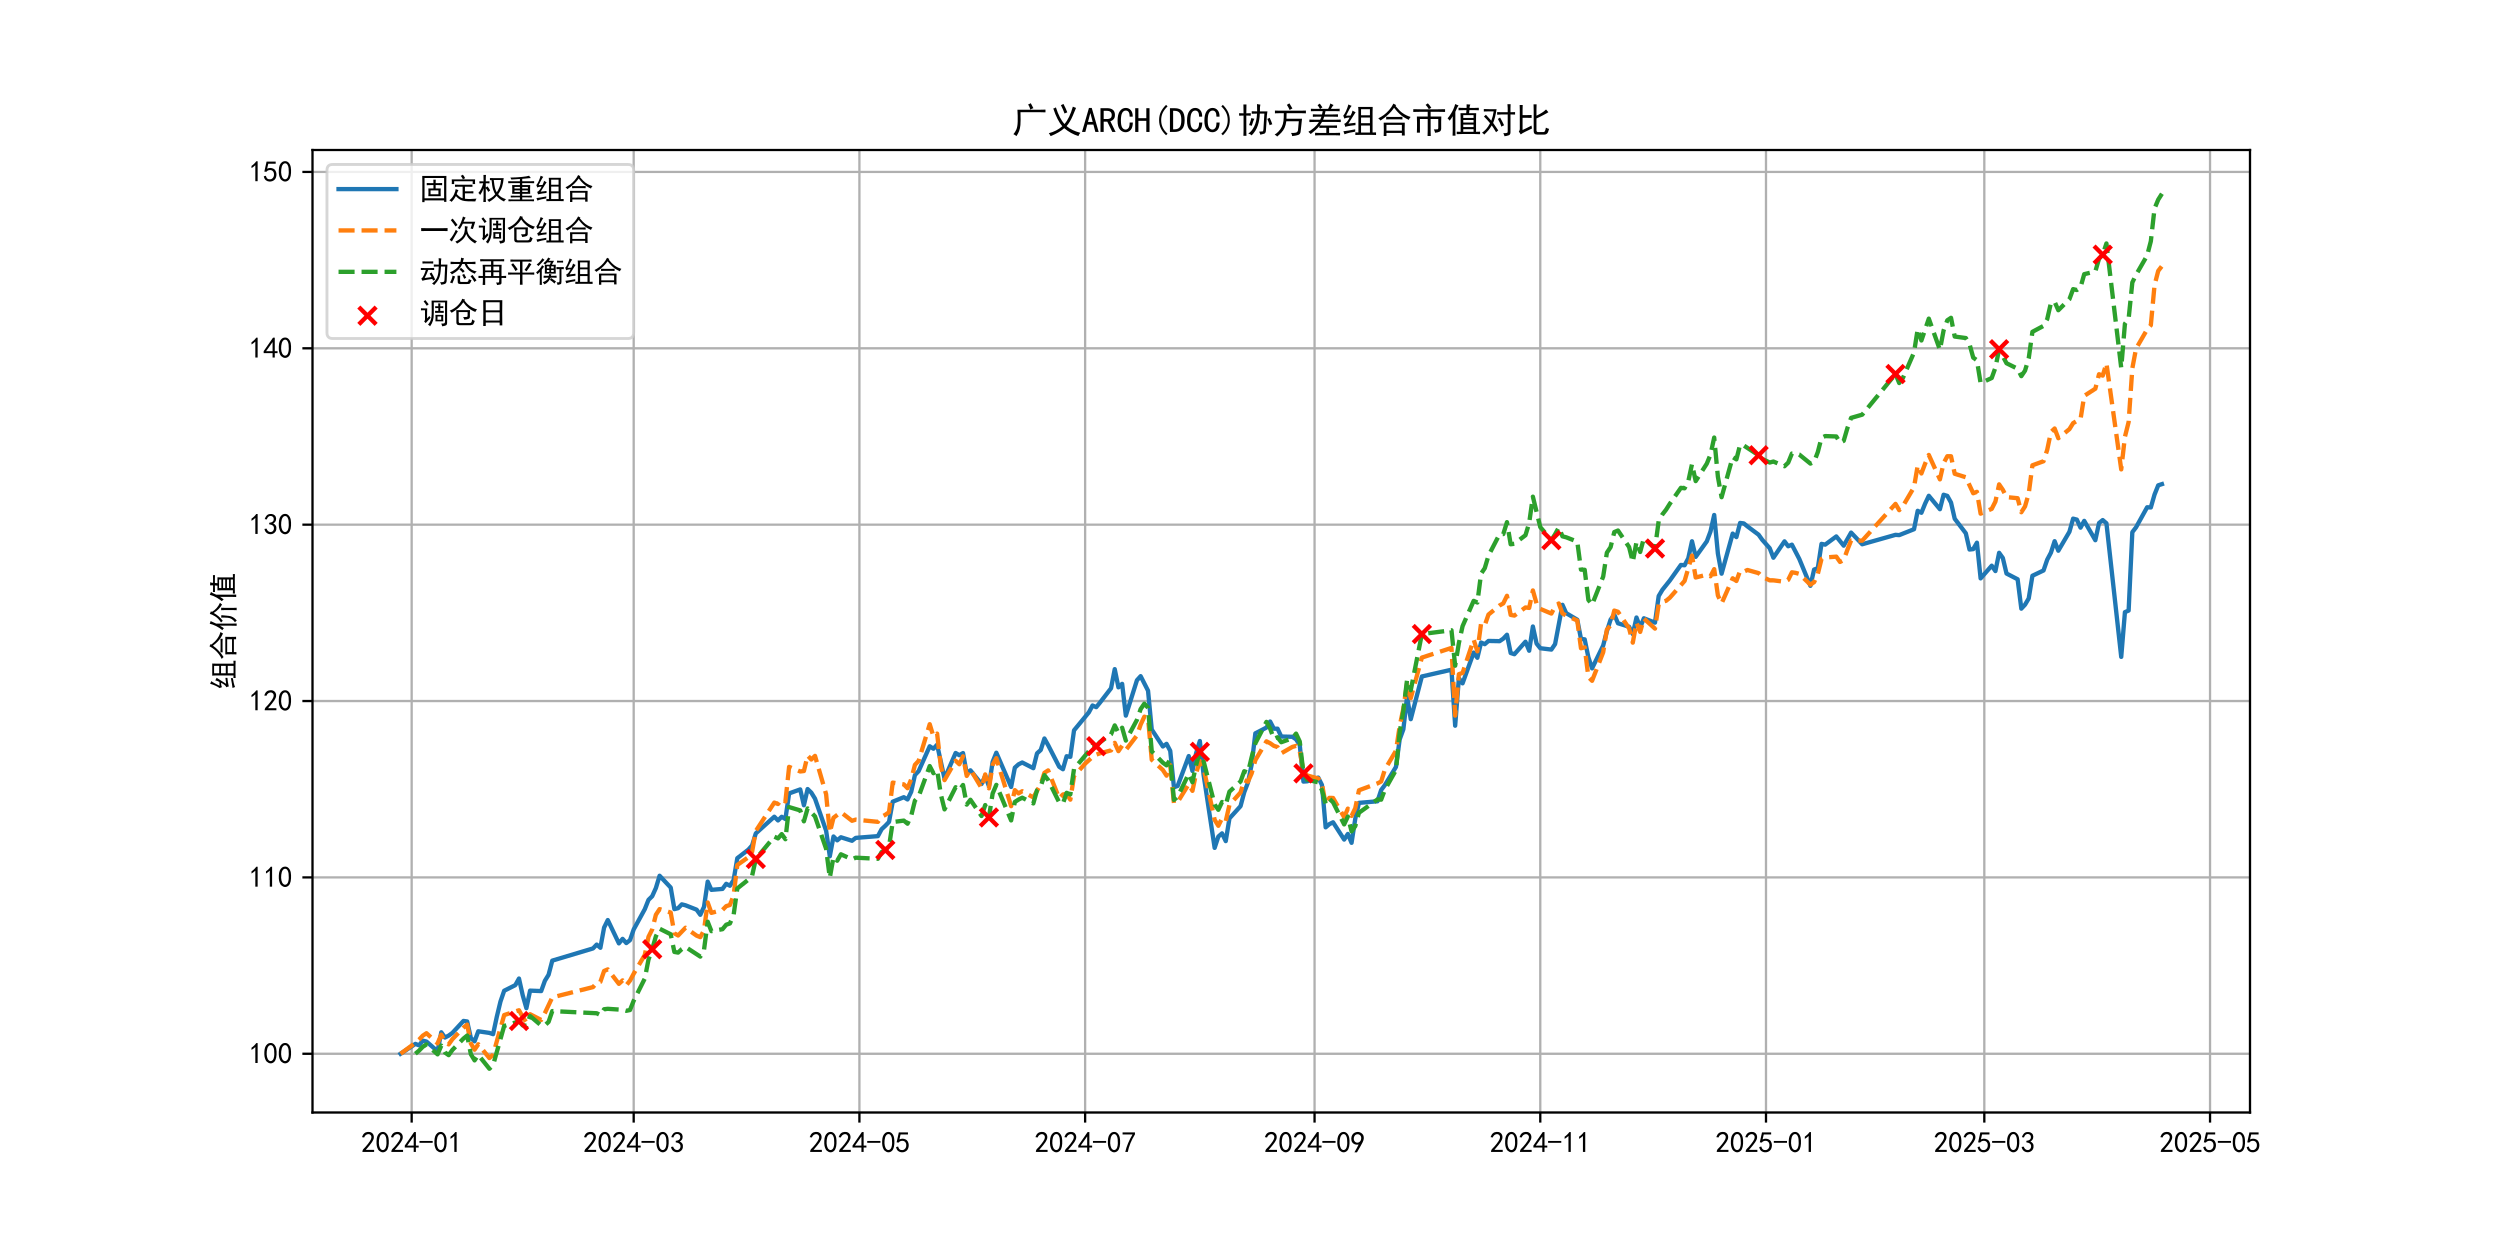 <?xml version="1.0" encoding="utf-8" standalone="no"?>
<!DOCTYPE svg PUBLIC "-//W3C//DTD SVG 1.1//EN"
  "http://www.w3.org/Graphics/SVG/1.1/DTD/svg11.dtd">
<svg xmlns:xlink="http://www.w3.org/1999/xlink" width="864pt" height="432pt" viewBox="0 0 864 432" xmlns="http://www.w3.org/2000/svg" version="1.1">
 <defs>
  <style type="text/css">*{stroke-linejoin: round; stroke-linecap: butt}</style>
 </defs>
 <g id="figure_1">
  <g id="patch_1">
   <path d="M 0 432 
L 864 432 
L 864 0 
L 0 0 
z
" style="fill: #ffffff"/>
  </g>
  <g id="axes_1">
   <g id="patch_2">
    <path d="M 108 384.48 
L 777.6 384.48 
L 777.6 51.84 
L 108 51.84 
z
" style="fill: #ffffff"/>
   </g>
   <g id="matplotlib.axis_1">
    <g id="xtick_1">
     <g id="line2d_1">
      <path d="M 142.273 384.48 
L 142.273 51.84 
" clip-path="url(#p4fd9c92f23)" style="fill: none; stroke: #b0b0b0; stroke-width: 0.8; stroke-linecap: square"/>
     </g>
     <g id="line2d_2">
      <defs>
       <path id="maa32ac6edf" d="M 0 0 
L 0 3.5 
" style="stroke: #000000; stroke-width: 0.8"/>
      </defs>
      <g>
       <use xlink:href="#maa32ac6edf" x="142.273" y="384.48" style="stroke: #000000; stroke-width: 0.8"/>
      </g>
     </g>
     <g id="text_1">
      <!-- 2024-01 -->
      <g transform="translate(124.773 398.355) scale(0.1 -0.1)">
       <defs>
        <path id="SimHei-32" d="M 300 250 
Q 325 625 650 925 
Q 975 1225 1475 1862 
Q 1975 2500 2125 2850 
Q 2275 3200 2237 3450 
Q 2200 3700 2000 3862 
Q 1800 4025 1537 4000 
Q 1275 3975 1037 3800 
Q 800 3625 675 3275 
L 200 3350 
Q 400 3925 712 4187 
Q 1025 4450 1450 4475 
Q 1700 4500 1900 4462 
Q 2100 4425 2312 4287 
Q 2525 4150 2662 3875 
Q 2800 3600 2762 3212 
Q 2725 2825 2375 2287 
Q 2025 1750 1025 600 
L 2825 600 
L 2825 150 
L 300 150 
L 300 250 
z
" transform="scale(0.016)"/>
        <path id="SimHei-30" d="M 225 2537 
Q 250 3200 412 3587 
Q 575 3975 875 4225 
Q 1175 4475 1612 4475 
Q 2050 4475 2375 4112 
Q 2700 3750 2800 3200 
Q 2900 2650 2862 1937 
Q 2825 1225 2612 775 
Q 2400 325 1975 150 
Q 1550 -25 1125 187 
Q 700 400 525 750 
Q 350 1100 275 1487 
Q 200 1875 225 2537 
z
M 750 2687 
Q 675 2000 800 1462 
Q 925 925 1212 700 
Q 1500 475 1800 612 
Q 2100 750 2237 1162 
Q 2375 1575 2375 2062 
Q 2375 2550 2337 2950 
Q 2300 3350 2112 3675 
Q 1925 4000 1612 4012 
Q 1300 4025 1062 3700 
Q 825 3375 750 2687 
z
" transform="scale(0.016)"/>
        <path id="SimHei-34" d="M 2000 1100 
L 75 1100 
L 75 1525 
L 2100 4450 
L 2475 4450 
L 2475 1525 
L 3075 1525 
L 3075 1100 
L 2475 1100 
L 2475 150 
L 2000 150 
L 2000 1100 
z
M 2000 1525 
L 2000 3500 
L 600 1525 
L 2000 1525 
z
" transform="scale(0.016)"/>
        <path id="SimHei-2d" d="M 2975 2125 
L 125 2125 
L 125 2525 
L 2975 2525 
L 2975 2125 
z
" transform="scale(0.016)"/>
        <path id="SimHei-31" d="M 1400 3600 
Q 1075 3275 575 2975 
L 575 3450 
Q 1200 3875 1600 4450 
L 1900 4450 
L 1900 150 
L 1400 150 
L 1400 3600 
z
" transform="scale(0.016)"/>
       </defs>
       <use xlink:href="#SimHei-32"/>
       <use xlink:href="#SimHei-30" x="50"/>
       <use xlink:href="#SimHei-32" x="100"/>
       <use xlink:href="#SimHei-34" x="150"/>
       <use xlink:href="#SimHei-2d" x="200"/>
       <use xlink:href="#SimHei-30" x="250"/>
       <use xlink:href="#SimHei-31" x="300"/>
      </g>
     </g>
    </g>
    <g id="xtick_2">
     <g id="line2d_3">
      <path d="M 219.003 384.48 
L 219.003 51.84 
" clip-path="url(#p4fd9c92f23)" style="fill: none; stroke: #b0b0b0; stroke-width: 0.8; stroke-linecap: square"/>
     </g>
     <g id="line2d_4">
      <g>
       <use xlink:href="#maa32ac6edf" x="219.003" y="384.48" style="stroke: #000000; stroke-width: 0.8"/>
      </g>
     </g>
     <g id="text_2">
      <!-- 2024-03 -->
      <g transform="translate(201.503 398.355) scale(0.1 -0.1)">
       <defs>
        <path id="SimHei-33" d="M 250 1225 
L 700 1300 
Q 800 975 1025 762 
Q 1250 550 1587 562 
Q 1925 575 2125 837 
Q 2325 1100 2300 1437 
Q 2275 1775 2037 1962 
Q 1800 2150 1275 2225 
L 1275 2550 
Q 1800 2600 2037 2825 
Q 2275 3050 2250 3412 
Q 2225 3775 1925 3937 
Q 1625 4100 1287 3975 
Q 950 3850 750 3275 
L 300 3350 
Q 450 3800 712 4100 
Q 975 4400 1425 4450 
Q 1875 4500 2212 4337 
Q 2550 4175 2687 3837 
Q 2825 3500 2725 3100 
Q 2625 2700 2150 2400 
Q 2500 2250 2687 1950 
Q 2875 1650 2812 1162 
Q 2750 675 2375 375 
Q 2000 75 1525 87 
Q 1050 100 700 387 
Q 350 675 250 1225 
z
" transform="scale(0.016)"/>
       </defs>
       <use xlink:href="#SimHei-32"/>
       <use xlink:href="#SimHei-30" x="50"/>
       <use xlink:href="#SimHei-32" x="100"/>
       <use xlink:href="#SimHei-34" x="150"/>
       <use xlink:href="#SimHei-2d" x="200"/>
       <use xlink:href="#SimHei-30" x="250"/>
       <use xlink:href="#SimHei-33" x="300"/>
      </g>
     </g>
    </g>
    <g id="xtick_3">
     <g id="line2d_5">
      <path d="M 297.012 384.48 
L 297.012 51.84 
" clip-path="url(#p4fd9c92f23)" style="fill: none; stroke: #b0b0b0; stroke-width: 0.8; stroke-linecap: square"/>
     </g>
     <g id="line2d_6">
      <g>
       <use xlink:href="#maa32ac6edf" x="297.012" y="384.48" style="stroke: #000000; stroke-width: 0.8"/>
      </g>
     </g>
     <g id="text_3">
      <!-- 2024-05 -->
      <g transform="translate(279.512 398.355) scale(0.1 -0.1)">
       <defs>
        <path id="SimHei-35" d="M 550 1325 
Q 725 650 1150 575 
Q 1575 500 1837 662 
Q 2100 825 2212 1087 
Q 2325 1350 2312 1675 
Q 2300 2000 2137 2225 
Q 1975 2450 1725 2525 
Q 1475 2600 1162 2525 
Q 850 2450 650 2175 
L 225 2225 
Q 275 2375 700 4375 
L 2675 4375 
L 2675 3925 
L 1075 3925 
Q 950 3250 825 2850 
Q 1200 3025 1525 3012 
Q 1850 3000 2150 2862 
Q 2450 2725 2587 2487 
Q 2725 2250 2787 2012 
Q 2850 1775 2837 1500 
Q 2825 1225 2725 937 
Q 2625 650 2425 462 
Q 2225 275 1937 162 
Q 1650 50 1275 75 
Q 900 100 562 350 
Q 225 600 100 1200 
L 550 1325 
z
" transform="scale(0.016)"/>
       </defs>
       <use xlink:href="#SimHei-32"/>
       <use xlink:href="#SimHei-30" x="50"/>
       <use xlink:href="#SimHei-32" x="100"/>
       <use xlink:href="#SimHei-34" x="150"/>
       <use xlink:href="#SimHei-2d" x="200"/>
       <use xlink:href="#SimHei-30" x="250"/>
       <use xlink:href="#SimHei-35" x="300"/>
      </g>
     </g>
    </g>
    <g id="xtick_4">
     <g id="line2d_7">
      <path d="M 375.022 384.48 
L 375.022 51.84 
" clip-path="url(#p4fd9c92f23)" style="fill: none; stroke: #b0b0b0; stroke-width: 0.8; stroke-linecap: square"/>
     </g>
     <g id="line2d_8">
      <g>
       <use xlink:href="#maa32ac6edf" x="375.022" y="384.48" style="stroke: #000000; stroke-width: 0.8"/>
      </g>
     </g>
     <g id="text_4">
      <!-- 2024-07 -->
      <g transform="translate(357.522 398.355) scale(0.1 -0.1)">
       <defs>
        <path id="SimHei-37" d="M 850 150 
Q 1300 2050 2425 3925 
L 275 3925 
L 275 4375 
L 2950 4375 
L 2950 3950 
Q 1775 2050 1400 150 
L 850 150 
z
" transform="scale(0.016)"/>
       </defs>
       <use xlink:href="#SimHei-32"/>
       <use xlink:href="#SimHei-30" x="50"/>
       <use xlink:href="#SimHei-32" x="100"/>
       <use xlink:href="#SimHei-34" x="150"/>
       <use xlink:href="#SimHei-2d" x="200"/>
       <use xlink:href="#SimHei-30" x="250"/>
       <use xlink:href="#SimHei-37" x="300"/>
      </g>
     </g>
    </g>
    <g id="xtick_5">
     <g id="line2d_9">
      <path d="M 454.31 384.48 
L 454.31 51.84 
" clip-path="url(#p4fd9c92f23)" style="fill: none; stroke: #b0b0b0; stroke-width: 0.8; stroke-linecap: square"/>
     </g>
     <g id="line2d_10">
      <g>
       <use xlink:href="#maa32ac6edf" x="454.31" y="384.48" style="stroke: #000000; stroke-width: 0.8"/>
      </g>
     </g>
     <g id="text_5">
      <!-- 2024-09 -->
      <g transform="translate(436.81 398.355) scale(0.1 -0.1)">
       <defs>
        <path id="SimHei-39" d="M 800 75 
Q 1350 1000 1700 1750 
Q 1075 1650 662 1912 
Q 250 2175 162 2625 
Q 75 3075 175 3437 
Q 275 3800 487 4037 
Q 700 4275 1000 4375 
Q 1300 4475 1537 4475 
Q 1775 4475 2025 4375 
Q 2275 4275 2475 4075 
Q 2675 3875 2750 3662 
Q 2825 3450 2825 3112 
Q 2825 2775 2575 2250 
Q 2325 1725 1350 75 
L 800 75 
z
M 662 2875 
Q 700 2550 937 2337 
Q 1175 2125 1450 2150 
Q 1725 2175 1887 2300 
Q 2050 2425 2200 2725 
Q 2300 3100 2250 3362 
Q 2200 3625 1987 3800 
Q 1775 3975 1525 3975 
Q 1375 4000 1137 3900 
Q 900 3800 762 3500 
Q 625 3200 662 2875 
z
" transform="scale(0.016)"/>
       </defs>
       <use xlink:href="#SimHei-32"/>
       <use xlink:href="#SimHei-30" x="50"/>
       <use xlink:href="#SimHei-32" x="100"/>
       <use xlink:href="#SimHei-34" x="150"/>
       <use xlink:href="#SimHei-2d" x="200"/>
       <use xlink:href="#SimHei-30" x="250"/>
       <use xlink:href="#SimHei-39" x="300"/>
      </g>
     </g>
    </g>
    <g id="xtick_6">
     <g id="line2d_11">
      <path d="M 532.319 384.48 
L 532.319 51.84 
" clip-path="url(#p4fd9c92f23)" style="fill: none; stroke: #b0b0b0; stroke-width: 0.8; stroke-linecap: square"/>
     </g>
     <g id="line2d_12">
      <g>
       <use xlink:href="#maa32ac6edf" x="532.319" y="384.48" style="stroke: #000000; stroke-width: 0.8"/>
      </g>
     </g>
     <g id="text_6">
      <!-- 2024-11 -->
      <g transform="translate(514.819 398.355) scale(0.1 -0.1)">
       <use xlink:href="#SimHei-32"/>
       <use xlink:href="#SimHei-30" x="50"/>
       <use xlink:href="#SimHei-32" x="100"/>
       <use xlink:href="#SimHei-34" x="150"/>
       <use xlink:href="#SimHei-2d" x="200"/>
       <use xlink:href="#SimHei-31" x="250"/>
       <use xlink:href="#SimHei-31" x="300"/>
      </g>
     </g>
    </g>
    <g id="xtick_7">
     <g id="line2d_13">
      <path d="M 610.328 384.48 
L 610.328 51.84 
" clip-path="url(#p4fd9c92f23)" style="fill: none; stroke: #b0b0b0; stroke-width: 0.8; stroke-linecap: square"/>
     </g>
     <g id="line2d_14">
      <g>
       <use xlink:href="#maa32ac6edf" x="610.328" y="384.48" style="stroke: #000000; stroke-width: 0.8"/>
      </g>
     </g>
     <g id="text_7">
      <!-- 2025-01 -->
      <g transform="translate(592.828 398.355) scale(0.1 -0.1)">
       <use xlink:href="#SimHei-32"/>
       <use xlink:href="#SimHei-30" x="50"/>
       <use xlink:href="#SimHei-32" x="100"/>
       <use xlink:href="#SimHei-35" x="150"/>
       <use xlink:href="#SimHei-2d" x="200"/>
       <use xlink:href="#SimHei-30" x="250"/>
       <use xlink:href="#SimHei-31" x="300"/>
      </g>
     </g>
    </g>
    <g id="xtick_8">
     <g id="line2d_15">
      <path d="M 685.779 384.48 
L 685.779 51.84 
" clip-path="url(#p4fd9c92f23)" style="fill: none; stroke: #b0b0b0; stroke-width: 0.8; stroke-linecap: square"/>
     </g>
     <g id="line2d_16">
      <g>
       <use xlink:href="#maa32ac6edf" x="685.779" y="384.48" style="stroke: #000000; stroke-width: 0.8"/>
      </g>
     </g>
     <g id="text_8">
      <!-- 2025-03 -->
      <g transform="translate(668.279 398.355) scale(0.1 -0.1)">
       <use xlink:href="#SimHei-32"/>
       <use xlink:href="#SimHei-30" x="50"/>
       <use xlink:href="#SimHei-32" x="100"/>
       <use xlink:href="#SimHei-35" x="150"/>
       <use xlink:href="#SimHei-2d" x="200"/>
       <use xlink:href="#SimHei-30" x="250"/>
       <use xlink:href="#SimHei-33" x="300"/>
      </g>
     </g>
    </g>
    <g id="xtick_9">
     <g id="line2d_17">
      <path d="M 763.789 384.48 
L 763.789 51.84 
" clip-path="url(#p4fd9c92f23)" style="fill: none; stroke: #b0b0b0; stroke-width: 0.8; stroke-linecap: square"/>
     </g>
     <g id="line2d_18">
      <g>
       <use xlink:href="#maa32ac6edf" x="763.789" y="384.48" style="stroke: #000000; stroke-width: 0.8"/>
      </g>
     </g>
     <g id="text_9">
      <!-- 2025-05 -->
      <g transform="translate(746.289 398.355) scale(0.1 -0.1)">
       <use xlink:href="#SimHei-32"/>
       <use xlink:href="#SimHei-30" x="50"/>
       <use xlink:href="#SimHei-32" x="100"/>
       <use xlink:href="#SimHei-35" x="150"/>
       <use xlink:href="#SimHei-2d" x="200"/>
       <use xlink:href="#SimHei-30" x="250"/>
       <use xlink:href="#SimHei-35" x="300"/>
      </g>
     </g>
    </g>
   </g>
   <g id="matplotlib.axis_2">
    <g id="ytick_1">
     <g id="line2d_19">
      <path d="M 108 364.177 
L 777.6 364.177 
" clip-path="url(#p4fd9c92f23)" style="fill: none; stroke: #b0b0b0; stroke-width: 0.8; stroke-linecap: square"/>
     </g>
     <g id="line2d_20">
      <defs>
       <path id="m5ee9d708bd" d="M 0 0 
L -3.5 0 
" style="stroke: #000000; stroke-width: 0.8"/>
      </defs>
      <g>
       <use xlink:href="#m5ee9d708bd" x="108" y="364.177" style="stroke: #000000; stroke-width: 0.8"/>
      </g>
     </g>
     <g id="text_10">
      <!-- 100 -->
      <g transform="translate(86 367.614) scale(0.1 -0.1)">
       <use xlink:href="#SimHei-31"/>
       <use xlink:href="#SimHei-30" x="50"/>
       <use xlink:href="#SimHei-30" x="100"/>
      </g>
     </g>
    </g>
    <g id="ytick_2">
     <g id="line2d_21">
      <path d="M 108 303.226 
L 777.6 303.226 
" clip-path="url(#p4fd9c92f23)" style="fill: none; stroke: #b0b0b0; stroke-width: 0.8; stroke-linecap: square"/>
     </g>
     <g id="line2d_22">
      <g>
       <use xlink:href="#m5ee9d708bd" x="108" y="303.226" style="stroke: #000000; stroke-width: 0.8"/>
      </g>
     </g>
     <g id="text_11">
      <!-- 110 -->
      <g transform="translate(86 306.663) scale(0.1 -0.1)">
       <use xlink:href="#SimHei-31"/>
       <use xlink:href="#SimHei-31" x="50"/>
       <use xlink:href="#SimHei-30" x="100"/>
      </g>
     </g>
    </g>
    <g id="ytick_3">
     <g id="line2d_23">
      <path d="M 108 242.275 
L 777.6 242.275 
" clip-path="url(#p4fd9c92f23)" style="fill: none; stroke: #b0b0b0; stroke-width: 0.8; stroke-linecap: square"/>
     </g>
     <g id="line2d_24">
      <g>
       <use xlink:href="#m5ee9d708bd" x="108" y="242.275" style="stroke: #000000; stroke-width: 0.8"/>
      </g>
     </g>
     <g id="text_12">
      <!-- 120 -->
      <g transform="translate(86 245.712) scale(0.1 -0.1)">
       <use xlink:href="#SimHei-31"/>
       <use xlink:href="#SimHei-32" x="50"/>
       <use xlink:href="#SimHei-30" x="100"/>
      </g>
     </g>
    </g>
    <g id="ytick_4">
     <g id="line2d_25">
      <path d="M 108 181.324 
L 777.6 181.324 
" clip-path="url(#p4fd9c92f23)" style="fill: none; stroke: #b0b0b0; stroke-width: 0.8; stroke-linecap: square"/>
     </g>
     <g id="line2d_26">
      <g>
       <use xlink:href="#m5ee9d708bd" x="108" y="181.324" style="stroke: #000000; stroke-width: 0.8"/>
      </g>
     </g>
     <g id="text_13">
      <!-- 130 -->
      <g transform="translate(86 184.762) scale(0.1 -0.1)">
       <use xlink:href="#SimHei-31"/>
       <use xlink:href="#SimHei-33" x="50"/>
       <use xlink:href="#SimHei-30" x="100"/>
      </g>
     </g>
    </g>
    <g id="ytick_5">
     <g id="line2d_27">
      <path d="M 108 120.373 
L 777.6 120.373 
" clip-path="url(#p4fd9c92f23)" style="fill: none; stroke: #b0b0b0; stroke-width: 0.8; stroke-linecap: square"/>
     </g>
     <g id="line2d_28">
      <g>
       <use xlink:href="#m5ee9d708bd" x="108" y="120.373" style="stroke: #000000; stroke-width: 0.8"/>
      </g>
     </g>
     <g id="text_14">
      <!-- 140 -->
      <g transform="translate(86 123.811) scale(0.1 -0.1)">
       <use xlink:href="#SimHei-31"/>
       <use xlink:href="#SimHei-34" x="50"/>
       <use xlink:href="#SimHei-30" x="100"/>
      </g>
     </g>
    </g>
    <g id="ytick_6">
     <g id="line2d_29">
      <path d="M 108 59.422 
L 777.6 59.422 
" clip-path="url(#p4fd9c92f23)" style="fill: none; stroke: #b0b0b0; stroke-width: 0.8; stroke-linecap: square"/>
     </g>
     <g id="line2d_30">
      <g>
       <use xlink:href="#m5ee9d708bd" x="108" y="59.422" style="stroke: #000000; stroke-width: 0.8"/>
      </g>
     </g>
     <g id="text_15">
      <!-- 150 -->
      <g transform="translate(86 62.86) scale(0.1 -0.1)">
       <use xlink:href="#SimHei-31"/>
       <use xlink:href="#SimHei-35" x="50"/>
       <use xlink:href="#SimHei-30" x="100"/>
      </g>
     </g>
    </g>
    <g id="text_16">
     <!-- 组合价值 -->
     <g transform="translate(80.75 238.16) rotate(-90) scale(0.1 -0.1)">
      <defs>
       <path id="SimHei-7ec4" d="M 6125 -425 
Q 5750 -400 5225 -400 
L 3275 -400 
Q 2775 -400 2400 -425 
L 2400 50 
Q 2725 25 2950 25 
L 2950 3775 
Q 2950 4375 2900 4625 
L 5525 4625 
Q 5500 4400 5500 3775 
L 5500 25 
Q 5825 25 6125 50 
L 6125 -425 
z
M 1725 4825 
Q 1500 4550 1287 4137 
Q 1075 3725 725 3050 
Q 950 3050 1550 3075 
Q 1800 3550 1900 3975 
Q 2075 3825 2450 3675 
Q 2225 3350 1937 2875 
Q 1650 2400 1150 1625 
Q 1950 1725 2425 1775 
L 2425 1350 
Q 2100 1325 1575 1250 
Q 1050 1175 575 1050 
Q 550 1300 400 1575 
Q 675 1675 912 1975 
Q 1150 2275 1375 2725 
Q 1225 2725 950 2687 
Q 675 2650 425 2525 
Q 325 2825 225 3050 
Q 450 3300 712 3862 
Q 975 4425 1150 5075 
Q 1425 4925 1725 4825 
z
M 5025 25 
L 5025 1275 
L 3425 1275 
L 3425 25 
L 5025 25 
z
M 5025 3125 
L 5025 4225 
L 3425 4225 
L 3425 3125 
L 5025 3125 
z
M 5025 1700 
L 5025 2725 
L 3425 2725 
L 3425 1700 
L 5025 1700 
z
M 2375 175 
Q 1875 100 1375 -12 
Q 875 -125 450 -300 
Q 375 -75 250 250 
Q 925 325 1162 375 
Q 1400 425 2375 600 
L 2375 175 
z
" transform="scale(0.016)"/>
       <path id="SimHei-5408" d="M 5050 1800 
Q 5025 1550 5025 650 
Q 5025 -250 5050 -525 
L 4525 -525 
L 4525 -50 
L 1750 -50 
L 1750 -600 
L 1250 -600 
Q 1275 -300 1275 550 
Q 1275 1425 1250 1800 
L 5050 1800 
z
M 3375 4800 
Q 4100 3925 4550 3600 
Q 5000 3275 5375 3100 
Q 5750 2925 6100 2825 
Q 5850 2550 5775 2300 
Q 5275 2525 4875 2775 
Q 4475 3025 4062 3412 
Q 3650 3800 3125 4475 
Q 2650 3800 2187 3362 
Q 1725 2925 1400 2675 
Q 1075 2425 675 2175 
Q 625 2275 275 2575 
Q 800 2825 1275 3175 
Q 1750 3525 2225 4062 
Q 2700 4600 3000 5225 
Q 3275 5050 3500 4950 
L 3375 4800 
z
M 4525 350 
L 4525 1400 
L 1750 1400 
L 1750 350 
L 4525 350 
z
M 3925 2825 
Q 4325 2825 4625 2850 
L 4625 2375 
Q 4300 2400 3950 2400 
L 2550 2400 
Q 2025 2400 1700 2375 
L 1700 2850 
Q 2175 2825 2550 2825 
L 3925 2825 
z
" transform="scale(0.016)"/>
       <path id="SimHei-4ef7" d="M 2200 4975 
Q 2050 4725 1650 3775 
L 1650 450 
Q 1650 -225 1675 -650 
L 1175 -650 
Q 1175 -225 1200 450 
L 1200 2975 
Q 900 2425 650 2100 
Q 525 2275 225 2450 
Q 750 3025 1125 3800 
Q 1500 4575 1625 5175 
Q 1950 5025 2200 4975 
z
M 4175 4700 
Q 4850 3525 6150 2950 
Q 5925 2750 5775 2500 
Q 4725 3100 3950 4300 
Q 3300 3125 2250 2350 
Q 2125 2525 1900 2725 
Q 2825 3325 3250 4050 
Q 3675 4775 3750 5150 
Q 4150 4950 4325 4900 
L 4175 4700 
z
M 3475 2650 
Q 3400 2075 3325 1087 
Q 3250 100 2325 -675 
Q 2175 -450 1925 -300 
Q 2850 350 2912 1262 
Q 2975 2175 2950 2700 
Q 3275 2650 3475 2650 
z
M 5075 2700 
Q 5050 2150 5050 1725 
L 5050 150 
Q 5050 -225 5075 -650 
L 4550 -650 
Q 4575 -225 4575 175 
L 4575 1875 
Q 4575 2150 4550 2700 
L 5075 2700 
z
" transform="scale(0.016)"/>
       <path id="SimHei-503c" d="M 3675 4450 
L 3675 5100 
Q 3975 5075 4350 5050 
Q 4225 4875 4200 4450 
L 5125 4450 
Q 5550 4450 5875 4475 
L 5875 4025 
Q 5525 4050 5125 4050 
L 4175 4050 
L 4125 3500 
L 5400 3500 
Q 5375 3200 5375 2700 
L 5375 150 
Q 5875 150 6100 175 
L 6100 -275 
Q 5775 -250 5200 -250 
L 2850 -250 
Q 2275 -250 1900 -275 
L 1900 175 
Q 2125 150 2600 150 
L 2600 2700 
Q 2600 3175 2575 3500 
L 3600 3500 
L 3650 4050 
L 3200 4050 
Q 2575 4050 2225 4025 
L 2225 4475 
Q 2550 4450 3200 4450 
L 3675 4450 
z
M 2225 4900 
Q 2025 4675 1650 3750 
L 1650 450 
Q 1650 -75 1675 -550 
L 1150 -550 
Q 1175 -125 1175 375 
L 1175 2950 
Q 875 2450 625 2150 
Q 425 2425 250 2575 
Q 500 2825 937 3537 
Q 1375 4250 1625 5150 
Q 1975 4975 2225 4900 
z
M 4925 2650 
L 4925 3150 
L 3075 3150 
L 3075 2650 
L 4925 2650 
z
M 4925 150 
L 4925 625 
L 3075 625 
L 3075 150 
L 4925 150 
z
M 4925 1000 
L 4925 1450 
L 3075 1450 
L 3075 1000 
L 4925 1000 
z
M 4925 1825 
L 4925 2275 
L 3075 2275 
L 3075 1825 
L 4925 1825 
z
" transform="scale(0.016)"/>
      </defs>
      <use xlink:href="#SimHei-7ec4"/>
      <use xlink:href="#SimHei-5408" x="100"/>
      <use xlink:href="#SimHei-4ef7" x="200"/>
      <use xlink:href="#SimHei-503c" x="300"/>
     </g>
    </g>
   </g>
   <g id="line2d_31">
    <path d="M 138.436 364.177 
L 143.552 360.777 
L 144.831 361.261 
L 146.109 359.648 
L 147.388 359.962 
L 151.225 363.326 
L 152.504 356.766 
L 153.782 358.565 
L 155.061 357.908 
L 156.34 356.979 
L 160.177 352.836 
L 161.455 353.02 
L 162.734 358.782 
L 164.013 359.881 
L 165.292 356.415 
L 169.128 356.973 
L 170.407 357.403 
L 171.686 351.43 
L 172.965 346.122 
L 174.244 342.402 
L 178.08 340.471 
L 179.359 338.187 
L 180.638 343.919 
L 181.917 348.423 
L 183.196 342.361 
L 187.032 342.516 
L 188.311 338.956 
L 189.59 336.881 
L 190.869 331.993 
L 204.936 327.779 
L 206.215 326.452 
L 207.494 327.545 
L 208.772 320.579 
L 210.051 317.973 
L 213.888 326.024 
L 215.167 324.475 
L 216.446 325.92 
L 217.724 324.921 
L 219.003 321.222 
L 222.84 314.209 
L 224.119 310.989 
L 225.397 309.734 
L 226.676 306.898 
L 227.955 302.664 
L 231.792 306.735 
L 233.07 314.19 
L 234.349 313.865 
L 235.628 312.546 
L 236.907 312.87 
L 240.743 314.38 
L 242.022 316.146 
L 243.301 313.424 
L 244.58 304.692 
L 245.859 307.528 
L 249.695 307.207 
L 250.974 305.455 
L 252.253 306.111 
L 253.532 304.165 
L 254.811 296.591 
L 258.647 293.63 
L 259.926 292.188 
L 261.205 288.022 
L 267.599 282.262 
L 268.878 283.539 
L 270.157 282.282 
L 271.436 283.058 
L 272.714 274.202 
L 276.551 272.824 
L 277.83 278.29 
L 279.109 272.699 
L 280.387 273.935 
L 281.666 276.019 
L 285.503 287.067 
L 286.782 295.921 
L 288.061 289.097 
L 289.339 290.419 
L 290.618 289.361 
L 294.455 290.568 
L 295.734 289.573 
L 303.407 288.965 
L 304.685 286.57 
L 305.964 285.39 
L 307.243 284.053 
L 308.522 277.067 
L 312.358 275.512 
L 313.637 276.287 
L 314.916 273.63 
L 316.195 267.851 
L 317.474 266.508 
L 321.31 257.914 
L 322.589 258.76 
L 323.868 257.381 
L 326.426 269.087 
L 330.262 260.238 
L 331.541 261.001 
L 332.82 260.264 
L 334.099 267.298 
L 335.378 266.227 
L 339.214 270.961 
L 340.493 268.146 
L 341.772 271.702 
L 343.051 263.307 
L 344.329 260.139 
L 349.445 271.969 
L 350.724 265.306 
L 352.002 264.158 
L 353.281 263.521 
L 357.118 265.485 
L 358.397 260.363 
L 359.675 259.198 
L 360.954 255.228 
L 362.233 257.521 
L 366.07 265.002 
L 367.349 265.842 
L 368.627 261.359 
L 369.906 261.554 
L 371.185 252.404 
L 376.3 246.205 
L 377.579 243.822 
L 378.858 244.391 
L 380.137 242.838 
L 383.973 237.865 
L 385.252 231.259 
L 386.531 237.546 
L 387.81 236.348 
L 389.089 247.316 
L 392.925 235.099 
L 394.204 233.688 
L 396.762 238.705 
L 398.041 252.121 
L 401.877 257.979 
L 403.156 257.075 
L 404.435 259.5 
L 405.714 272.086 
L 406.993 271.617 
L 410.829 261.305 
L 412.108 266.439 
L 413.387 260.275 
L 414.666 256.094 
L 415.944 267.656 
L 419.781 293.021 
L 421.06 289.118 
L 422.339 288.015 
L 423.617 290.681 
L 424.896 282.838 
L 428.733 278.605 
L 430.012 273.801 
L 431.29 270.456 
L 432.569 264.248 
L 433.848 253.445 
L 437.685 251.451 
L 438.963 249.362 
L 440.242 251.838 
L 441.521 251.831 
L 442.8 254.544 
L 446.637 254.638 
L 447.915 255.5 
L 449.194 257.458 
L 450.473 270.113 
L 451.752 270.017 
L 455.588 268.737 
L 456.867 271.278 
L 458.146 285.925 
L 459.425 284.827 
L 460.704 284.187 
L 464.54 290.15 
L 465.819 288.224 
L 467.098 291.277 
L 468.377 282.975 
L 469.656 277.473 
L 476.05 276.924 
L 477.329 273.031 
L 478.607 271.329 
L 482.444 265.05 
L 483.723 255.563 
L 485.002 252.03 
L 486.281 240.78 
L 487.559 248.539 
L 491.396 233.788 
L 501.627 231.453 
L 502.905 250.8 
L 504.184 234.396 
L 505.463 236.16 
L 509.3 225.531 
L 510.578 227.322 
L 511.857 222.065 
L 513.136 222.619 
L 514.415 221.508 
L 518.251 221.589 
L 519.53 220.722 
L 520.809 219.373 
L 522.088 225.678 
L 523.367 226.094 
L 527.203 221.779 
L 528.482 224.89 
L 529.761 216.523 
L 531.04 222.419 
L 532.319 224.031 
L 536.155 224.492 
L 537.434 222.602 
L 539.992 209.032 
L 541.271 211.902 
L 545.107 214.173 
L 546.386 220.817 
L 547.665 220.96 
L 548.944 227.172 
L 550.222 230.985 
L 554.059 223.088 
L 555.338 218.159 
L 556.617 214.146 
L 557.895 212.394 
L 559.174 215.401 
L 563.011 216.6 
L 564.29 219.142 
L 565.569 213.413 
L 566.847 216.826 
L 568.126 213.683 
L 571.963 215.18 
L 573.242 205.993 
L 574.52 203.84 
L 577.078 200.643 
L 580.915 195.244 
L 582.193 195.353 
L 583.472 192.95 
L 584.751 187.066 
L 586.03 192.442 
L 589.866 187.095 
L 591.145 183.681 
L 592.424 177.979 
L 593.703 191.327 
L 594.982 198.258 
L 598.818 184.411 
L 600.097 185.617 
L 601.376 180.733 
L 602.655 180.891 
L 603.934 181.933 
L 607.77 184.789 
L 609.049 186.581 
L 611.607 189.454 
L 612.886 192.744 
L 616.722 187.096 
L 618.001 188.79 
L 619.28 188.241 
L 621.837 193.173 
L 625.674 202.457 
L 626.953 196.838 
L 628.232 196.374 
L 629.51 187.97 
L 630.789 188.222 
L 634.626 185.394 
L 637.183 188.58 
L 639.741 184.071 
L 643.578 188.1 
L 655.087 184.84 
L 656.366 184.936 
L 661.481 182.897 
L 662.76 176.541 
L 664.039 177.211 
L 665.318 174.059 
L 666.597 171.348 
L 670.433 175.981 
L 671.712 170.985 
L 672.991 171.381 
L 674.27 173.684 
L 675.549 179.28 
L 679.385 184.301 
L 680.664 189.915 
L 681.943 189.774 
L 683.222 187.562 
L 684.501 199.884 
L 688.337 195.507 
L 689.616 197.356 
L 690.895 191.053 
L 692.174 192.834 
L 693.452 198.211 
L 697.289 200.196 
L 698.568 210.346 
L 699.847 208.986 
L 701.125 206.817 
L 702.404 198.983 
L 706.241 197.152 
L 707.52 193.414 
L 708.798 191.004 
L 710.077 187.039 
L 711.356 190.327 
L 715.193 183.783 
L 716.472 179.239 
L 717.75 179.578 
L 719.029 182.355 
L 720.308 180.019 
L 724.145 186.693 
L 725.423 180.764 
L 726.702 179.741 
L 727.981 180.849 
L 733.096 227.012 
L 734.375 211.563 
L 735.654 211.003 
L 736.933 183.912 
L 738.212 182.244 
L 742.048 175.317 
L 743.327 175.373 
L 744.606 170.921 
L 745.885 167.73 
L 747.164 167.313 
L 747.164 167.313 
" clip-path="url(#p4fd9c92f23)" style="fill: none; stroke: #1f77b4; stroke-width: 1.5; stroke-linecap: square"/>
   </g>
   <g id="line2d_32">
    <path d="M 138.436 364.177 
L 143.552 360.408 
L 144.831 359.291 
L 146.109 357.928 
L 147.388 357.08 
L 151.225 360.591 
L 152.504 357.587 
L 153.782 359.984 
L 155.061 360.941 
L 156.34 359.146 
L 160.177 355.172 
L 161.455 354.111 
L 162.734 360.633 
L 164.013 362.772 
L 165.292 360.898 
L 169.128 365.669 
L 170.407 364.5 
L 174.244 350.802 
L 179.359 349.147 
L 180.638 351.44 
L 181.917 353.375 
L 183.196 350.513 
L 187.032 352.489 
L 188.311 350.105 
L 190.869 344.69 
L 204.936 341.142 
L 206.215 339.688 
L 207.494 339.303 
L 208.772 335.569 
L 210.051 335.019 
L 213.888 340.017 
L 215.167 338.824 
L 216.446 340.499 
L 217.724 338.902 
L 219.003 336.514 
L 222.84 330.024 
L 224.119 323.768 
L 225.397 321.22 
L 226.676 316.14 
L 227.955 314.193 
L 231.792 315.372 
L 233.07 322.565 
L 234.349 323.308 
L 236.907 320.63 
L 240.743 323.359 
L 242.022 323.876 
L 243.301 321.538 
L 244.58 311.901 
L 245.859 315.485 
L 249.695 314.478 
L 250.974 313.169 
L 252.253 312.768 
L 253.532 309.466 
L 254.811 298.945 
L 258.647 296.234 
L 259.926 294.375 
L 261.205 287.185 
L 267.599 277.373 
L 268.878 277.865 
L 270.157 276.156 
L 271.436 276.974 
L 272.714 265.033 
L 276.551 266.621 
L 277.83 266.462 
L 279.109 261.11 
L 280.387 262.482 
L 281.666 261.24 
L 285.503 274.479 
L 286.782 287.702 
L 288.061 282.618 
L 290.618 280.694 
L 294.455 283.663 
L 295.734 283.264 
L 303.407 284.028 
L 304.685 282.273 
L 305.964 281.609 
L 307.243 280.707 
L 308.522 270.467 
L 312.358 271.081 
L 313.637 272.397 
L 314.916 269.332 
L 316.195 264.341 
L 317.474 262.966 
L 321.31 250.283 
L 322.589 254.508 
L 323.868 253.545 
L 325.147 264.803 
L 326.426 269.602 
L 330.262 262.908 
L 331.541 264.119 
L 332.82 261.38 
L 334.099 268.15 
L 335.378 265.923 
L 339.214 272.331 
L 340.493 267.645 
L 341.772 272.436 
L 343.051 264.383 
L 344.329 262.025 
L 349.445 278.606 
L 350.724 273.078 
L 352.002 274.195 
L 353.281 273.437 
L 357.118 275.591 
L 359.675 271.009 
L 360.954 267.081 
L 362.233 266.256 
L 366.07 275.925 
L 367.349 274.576 
L 368.627 274.36 
L 369.906 276.353 
L 371.185 268.218 
L 375.022 263.916 
L 377.579 261.581 
L 378.858 260.799 
L 380.137 260.346 
L 383.973 259.334 
L 385.252 256.738 
L 386.531 259.596 
L 387.81 257.699 
L 389.089 259.193 
L 392.925 254.171 
L 394.204 250.43 
L 395.483 247.692 
L 396.762 248.098 
L 398.041 262.568 
L 401.877 266.097 
L 403.156 268.06 
L 404.435 264.443 
L 405.714 277.602 
L 406.993 277.201 
L 410.829 270.974 
L 412.108 273.309 
L 413.387 267.198 
L 414.666 263.036 
L 415.944 265.397 
L 419.781 283.335 
L 421.06 285.391 
L 422.339 282.78 
L 423.617 283.797 
L 424.896 278.162 
L 428.733 273.878 
L 430.012 269.662 
L 431.29 270.162 
L 432.569 267.281 
L 433.848 262.71 
L 437.685 256.211 
L 438.963 256.866 
L 440.242 257.759 
L 441.521 258.184 
L 442.8 260.347 
L 446.637 258.136 
L 447.915 257.78 
L 449.194 259.633 
L 450.473 266.496 
L 451.752 267.993 
L 455.588 269.068 
L 456.867 270.843 
L 458.146 278.049 
L 459.425 275.74 
L 460.704 275.778 
L 464.54 282.429 
L 465.819 279.465 
L 467.098 281.973 
L 468.377 279.332 
L 469.656 273.121 
L 476.05 270.748 
L 477.329 270.086 
L 478.607 265.964 
L 482.444 259.448 
L 483.723 250.954 
L 485.002 244.877 
L 486.281 236.182 
L 487.559 241.254 
L 491.396 227.264 
L 501.627 223.924 
L 502.905 247.312 
L 504.184 232.996 
L 505.463 232.572 
L 509.3 221.052 
L 510.578 225.098 
L 511.857 215.459 
L 513.136 216.082 
L 514.415 212.399 
L 518.251 209.257 
L 519.53 208.528 
L 520.809 205.911 
L 522.088 212.51 
L 523.367 212.745 
L 527.203 209.937 
L 528.482 210.091 
L 529.761 204.059 
L 531.04 208.616 
L 532.319 210.434 
L 536.155 212.043 
L 537.434 209.564 
L 538.713 208.56 
L 539.992 211.996 
L 541.271 212.731 
L 545.107 214.461 
L 546.386 224.027 
L 547.665 223.732 
L 548.944 233.981 
L 550.222 235.278 
L 554.059 225.43 
L 555.338 217.585 
L 556.617 216.103 
L 557.895 211.018 
L 559.174 211.427 
L 563.011 217.157 
L 564.29 222.096 
L 565.569 215.175 
L 566.847 218.38 
L 568.126 213.781 
L 571.963 217.245 
L 573.242 208.852 
L 574.52 208.012 
L 575.799 207.629 
L 577.078 206.581 
L 582.193 200.775 
L 584.751 191.999 
L 586.03 199.581 
L 589.866 198.623 
L 591.145 199.15 
L 592.424 196.7 
L 593.703 205.798 
L 594.982 208.548 
L 598.818 199.863 
L 600.097 200.78 
L 601.376 197.313 
L 602.655 197.552 
L 603.934 196.988 
L 607.77 198.073 
L 609.049 199.342 
L 611.607 200.562 
L 612.886 200.566 
L 616.722 201.059 
L 618.001 200.391 
L 619.28 197.79 
L 620.559 197.984 
L 621.837 198.342 
L 625.674 202.061 
L 626.953 201.185 
L 628.232 198.364 
L 629.51 193.2 
L 630.789 192.667 
L 634.626 192.378 
L 635.905 194.208 
L 637.183 193.533 
L 638.462 189.999 
L 639.741 186.794 
L 643.578 186.859 
L 655.087 174.145 
L 656.366 176.31 
L 657.645 174.903 
L 661.481 168.381 
L 662.76 160.877 
L 664.039 163.629 
L 665.318 160.238 
L 666.597 157.235 
L 670.433 165.666 
L 671.712 160.057 
L 672.991 157.676 
L 674.27 157.683 
L 675.549 163.735 
L 679.385 164.938 
L 681.943 170.467 
L 683.222 169.987 
L 684.501 177.519 
L 688.337 175.866 
L 689.616 173.341 
L 690.895 167.398 
L 692.174 169.275 
L 693.452 171.799 
L 697.289 172.182 
L 698.568 177.028 
L 699.847 175.019 
L 701.125 170.596 
L 702.404 160.804 
L 706.241 159.405 
L 707.52 155.448 
L 708.798 149.326 
L 710.077 148.092 
L 711.356 151.443 
L 715.193 148.303 
L 716.472 146.236 
L 717.75 145.484 
L 719.029 144.868 
L 720.308 136.812 
L 724.145 134.337 
L 725.423 129.339 
L 726.702 129.811 
L 727.981 125.571 
L 733.096 162.221 
L 734.375 150.951 
L 735.654 145.853 
L 736.933 127.301 
L 738.212 120.501 
L 742.048 113.848 
L 743.327 112.391 
L 744.606 98.581 
L 745.885 93.619 
L 747.164 91.944 
L 747.164 91.944 
" clip-path="url(#p4fd9c92f23)" style="fill: none; stroke-dasharray: 5.55,2.4; stroke-dashoffset: 0; stroke: #ff7f0e; stroke-width: 1.5"/>
   </g>
   <g id="line2d_33">
    <path d="M 143.552 364.177 
L 144.831 363.087 
L 146.109 361.781 
L 147.388 360.945 
L 151.225 364.382 
L 152.504 361.375 
L 153.782 363.747 
L 155.061 364.658 
L 156.34 362.872 
L 160.177 358.927 
L 161.455 357.888 
L 162.734 364.35 
L 164.013 366.465 
L 165.292 364.576 
L 169.128 369.36 
L 170.407 368.129 
L 174.244 354.553 
L 178.08 353.395 
L 179.359 352.851 
L 180.638 354.366 
L 181.917 354.486 
L 183.196 351.145 
L 187.032 354.406 
L 188.311 354.351 
L 189.59 353.161 
L 190.869 349.429 
L 206.215 350.18 
L 207.494 350.813 
L 208.772 348.794 
L 210.051 348.645 
L 215.167 348.987 
L 216.446 349.328 
L 217.724 349.068 
L 219.003 345.852 
L 222.84 338.19 
L 224.119 331.624 
L 225.397 328.057 
L 226.676 323.59 
L 227.955 320.96 
L 231.792 322.889 
L 233.07 328.988 
L 234.349 329.215 
L 235.628 328.016 
L 236.907 327.256 
L 242.022 330.6 
L 243.301 328.318 
L 244.58 318.552 
L 245.859 321.804 
L 249.695 321.129 
L 250.974 319.583 
L 252.253 319.15 
L 253.532 316.249 
L 254.811 307.051 
L 258.647 303.981 
L 259.926 302.685 
L 261.205 296.85 
L 267.599 289.146 
L 268.878 289.747 
L 270.157 288.275 
L 271.436 290.033 
L 272.714 278.926 
L 276.551 280.077 
L 277.83 283.846 
L 279.109 279.401 
L 281.666 282.157 
L 285.503 293.341 
L 286.782 303.36 
L 288.061 296.146 
L 289.339 297.46 
L 290.618 295.248 
L 294.455 296.988 
L 295.734 296.416 
L 303.407 296.794 
L 304.685 294.464 
L 305.964 293.747 
L 307.243 292.584 
L 308.522 284.098 
L 312.358 283.602 
L 313.637 284.666 
L 314.916 281.907 
L 316.195 276.7 
L 317.474 275.284 
L 321.31 264.759 
L 322.589 267.211 
L 323.868 266.102 
L 325.147 274.537 
L 326.426 279.723 
L 330.262 272.065 
L 331.541 273.09 
L 332.82 271.291 
L 334.099 278.065 
L 335.378 276.401 
L 339.214 282.002 
L 340.493 278.237 
L 341.772 282.51 
L 343.051 274.247 
L 344.329 271.25 
L 349.445 283.536 
L 350.724 277.153 
L 352.002 276.336 
L 353.281 275.685 
L 357.118 277.663 
L 358.397 273.116 
L 359.675 271.756 
L 360.954 267.897 
L 362.233 269.571 
L 366.07 277.328 
L 367.349 277.706 
L 368.627 274.007 
L 369.906 274.53 
L 371.185 265.705 
L 376.3 259.625 
L 377.579 257.571 
L 378.858 257.895 
L 380.137 256.496 
L 383.973 253.787 
L 385.252 250.707 
L 386.531 253.26 
L 387.81 251.506 
L 389.089 255.939 
L 392.925 248.807 
L 394.204 245.066 
L 395.483 243.189 
L 396.762 244.6 
L 398.041 259.656 
L 401.877 263.582 
L 403.156 264.503 
L 404.435 262.449 
L 405.714 276.448 
L 406.993 275.357 
L 410.829 267.425 
L 412.108 270.341 
L 413.387 264.361 
L 414.666 259.827 
L 415.944 263.002 
L 419.781 278.063 
L 421.06 279.869 
L 422.339 277.173 
L 423.617 278.09 
L 424.896 273.585 
L 428.733 270.084 
L 430.012 266.534 
L 431.29 267.029 
L 432.569 261.675 
L 433.848 256.885 
L 437.685 249.492 
L 438.963 251.8 
L 440.242 255.367 
L 441.521 254.808 
L 442.8 256.506 
L 446.637 255.144 
L 447.915 253.545 
L 449.194 256.263 
L 450.473 267.281 
L 451.752 269.448 
L 455.588 270.373 
L 456.867 273.091 
L 458.146 277.767 
L 459.425 276.056 
L 460.704 277.267 
L 464.54 284.911 
L 465.819 282.206 
L 467.098 287.308 
L 468.377 285.504 
L 469.656 280.894 
L 476.05 276.295 
L 477.329 276.363 
L 478.607 272.94 
L 482.444 266.132 
L 483.723 253.123 
L 485.002 245.585 
L 486.281 234.897 
L 487.559 238.544 
L 491.396 219.128 
L 501.627 217.822 
L 502.905 230.066 
L 504.184 222.255 
L 505.463 216.406 
L 509.3 207.658 
L 510.578 208.227 
L 511.857 198.268 
L 513.136 196.37 
L 514.415 192.038 
L 518.251 184.609 
L 519.53 184.57 
L 520.809 180.46 
L 522.088 188.1 
L 523.367 187.916 
L 527.203 184.972 
L 528.482 180.751 
L 529.761 171.653 
L 532.319 182.166 
L 536.155 186.675 
L 537.434 184.651 
L 538.713 182.303 
L 539.992 185.359 
L 541.271 185.688 
L 545.107 187.196 
L 546.386 196.866 
L 547.665 196.923 
L 548.944 207.322 
L 550.222 208.97 
L 554.059 199.268 
L 555.338 191.008 
L 556.617 189.1 
L 557.895 183.884 
L 559.174 183.348 
L 563.011 189.053 
L 564.29 194.219 
L 565.569 187.293 
L 566.847 190.757 
L 568.126 185.981 
L 571.963 189.561 
L 573.242 180.035 
L 574.52 177.788 
L 575.799 176.141 
L 577.078 174.113 
L 580.915 168.599 
L 582.193 168.752 
L 583.472 166.344 
L 584.751 160.42 
L 586.03 166.266 
L 589.866 160.245 
L 591.145 157.104 
L 592.424 151.222 
L 593.703 164.772 
L 594.982 171.833 
L 598.818 157.968 
L 600.097 158.755 
L 601.376 153.703 
L 602.655 153.974 
L 607.77 157.329 
L 609.049 158.621 
L 611.607 159.847 
L 612.886 159.508 
L 616.722 161.128 
L 618.001 159.894 
L 619.28 156.75 
L 620.559 156.776 
L 621.837 157.1 
L 625.674 160.217 
L 626.953 159.637 
L 628.232 156.234 
L 629.51 151.311 
L 630.789 150.707 
L 634.626 150.844 
L 635.905 152.984 
L 637.183 152.347 
L 638.462 147.954 
L 639.741 144.422 
L 643.578 143.308 
L 655.087 129.263 
L 656.366 132.373 
L 657.645 130.626 
L 661.481 121.825 
L 662.76 113.726 
L 664.039 117.664 
L 666.597 110.124 
L 670.433 120.906 
L 671.712 114.18 
L 672.991 110.693 
L 674.27 109.841 
L 675.549 116.309 
L 679.385 116.83 
L 680.664 118.921 
L 681.943 123.584 
L 683.222 124.52 
L 684.501 132.438 
L 688.337 130.634 
L 689.616 127.046 
L 690.895 120.692 
L 693.452 125.535 
L 697.289 127.433 
L 698.568 129.994 
L 699.847 128.095 
L 701.125 123.836 
L 702.404 114.678 
L 706.241 112.627 
L 707.52 110.285 
L 708.798 104.691 
L 710.077 104.306 
L 711.356 107.209 
L 715.193 103.388 
L 716.472 99.926 
L 717.75 100.23 
L 719.029 99.29 
L 720.308 94.75 
L 724.145 93.835 
L 725.423 89.388 
L 726.702 88.013 
L 727.981 84.147 
L 733.096 127.124 
L 734.375 111.898 
L 735.654 110.143 
L 736.933 97.621 
L 738.212 94.981 
L 742.048 88.302 
L 743.327 83.371 
L 744.606 72.072 
L 745.885 68.985 
L 747.164 66.96 
L 747.164 66.96 
" clip-path="url(#p4fd9c92f23)" style="fill: none; stroke-dasharray: 5.55,2.4; stroke-dashoffset: 0; stroke: #2ca02c; stroke-width: 1.5"/>
   </g>
   <g id="patch_3">
    <path d="M 108 384.48 
L 108 51.84 
" style="fill: none; stroke: #000000; stroke-width: 0.8; stroke-linejoin: miter; stroke-linecap: square"/>
   </g>
   <g id="patch_4">
    <path d="M 777.6 384.48 
L 777.6 51.84 
" style="fill: none; stroke: #000000; stroke-width: 0.8; stroke-linejoin: miter; stroke-linecap: square"/>
   </g>
   <g id="patch_5">
    <path d="M 108 384.48 
L 777.6 384.48 
" style="fill: none; stroke: #000000; stroke-width: 0.8; stroke-linejoin: miter; stroke-linecap: square"/>
   </g>
   <g id="patch_6">
    <path d="M 108 51.84 
L 777.6 51.84 
" style="fill: none; stroke: #000000; stroke-width: 0.8; stroke-linejoin: miter; stroke-linecap: square"/>
   </g>
   <g id="text_17">
    <!-- 广义ARCH(DCC)协方差组合市值对比 -->
    <g transform="translate(349.8 45.84) scale(0.12 -0.12)">
     <defs>
      <path id="SimHei-5e7f" d="M 6000 3650 
Q 5500 3675 5075 3675 
L 1500 3675 
Q 1550 2025 1487 1375 
Q 1425 725 1250 275 
Q 1075 -175 775 -625 
Q 550 -425 225 -275 
Q 525 50 750 550 
Q 975 1050 1000 2012 
Q 1025 2975 950 4125 
L 5025 4125 
Q 5500 4125 6000 4150 
L 6000 3650 
z
M 3275 4150 
Q 3125 4700 2875 5075 
Q 3100 5150 3350 5300 
Q 3575 4925 3825 4400 
Q 3625 4350 3275 4150 
z
" transform="scale(0.016)"/>
      <path id="SimHei-4e49" d="M 3550 1175 
Q 4450 375 6025 -25 
Q 5775 -300 5675 -625 
Q 4275 -175 3125 800 
Q 2250 0 675 -625 
Q 525 -325 350 -100 
Q 1750 250 2775 1150 
Q 1875 2175 1150 4350 
Q 1325 4350 1625 4550 
Q 2275 2500 3175 1550 
Q 4100 2625 4675 4675 
Q 5050 4500 5250 4450 
Q 5075 4025 4637 2987 
Q 4200 1950 3550 1175 
z
M 2975 5175 
Q 3425 4350 3675 3650 
Q 3375 3550 3175 3450 
Q 2925 4175 2525 4950 
Q 2750 5025 2975 5175 
z
" transform="scale(0.016)"/>
      <path id="SimHei-41" d="M 3075 125 
L 2475 125 
L 2125 1450 
L 1025 1450 
L 675 125 
L 75 125 
L 1325 4450 
L 1825 4450 
L 3075 125 
z
M 2000 1925 
L 1600 3450 
L 1550 3450 
L 1150 1925 
L 2000 1925 
z
" transform="scale(0.016)"/>
      <path id="SimHei-52" d="M 3000 125 
L 2400 125 
L 1500 1975 
L 850 1975 
L 850 125 
L 275 125 
L 275 4400 
L 1525 4400 
Q 2125 4400 2500 4112 
Q 2875 3825 2875 3175 
Q 2875 2675 2625 2400 
Q 2375 2125 2050 2050 
L 3000 125 
z
M 2300 3175 
Q 2300 3525 2087 3725 
Q 1875 3925 1400 3925 
L 850 3925 
L 850 2450 
L 1550 2450 
Q 1850 2450 2075 2612 
Q 2300 2775 2300 3175 
z
" transform="scale(0.016)"/>
      <path id="SimHei-43" d="M 2975 1825 
Q 2950 875 2575 475 
Q 2200 75 1675 75 
Q 1075 75 650 562 
Q 225 1050 225 2125 
Q 225 3300 637 3875 
Q 1050 4450 1700 4450 
Q 2250 4450 2612 4037 
Q 2975 3625 2950 2875 
L 2400 2875 
Q 2400 3425 2225 3700 
Q 2050 3975 1700 3975 
Q 1300 3975 1062 3562 
Q 825 3150 825 2175 
Q 825 1275 1062 912 
Q 1300 550 1675 550 
Q 1950 550 2175 812 
Q 2400 1075 2400 1825 
L 2975 1825 
z
" transform="scale(0.016)"/>
      <path id="SimHei-48" d="M 2850 125 
L 2275 125 
L 2275 2125 
L 850 2125 
L 850 125 
L 275 125 
L 275 4400 
L 850 4400 
L 850 2600 
L 2275 2600 
L 2275 4400 
L 2850 4400 
L 2850 125 
z
" transform="scale(0.016)"/>
      <path id="SimHei-28" d="M 2975 -200 
L 2700 -475 
Q 2075 125 1762 775 
Q 1450 1425 1450 2250 
Q 1450 3075 1762 3725 
Q 2075 4375 2700 5000 
L 2975 4725 
Q 2400 4175 2112 3587 
Q 1825 3000 1825 2250 
Q 1825 1500 2112 912 
Q 2400 325 2975 -200 
z
" transform="scale(0.016)"/>
      <path id="SimHei-44" d="M 2925 2250 
Q 2925 1100 2437 612 
Q 1950 125 1125 125 
L 275 125 
L 275 4400 
L 1125 4400 
Q 2050 4400 2487 3900 
Q 2925 3400 2925 2250 
z
M 2325 2250 
Q 2325 3175 2025 3550 
Q 1725 3925 1125 3925 
L 850 3925 
L 850 600 
L 1125 600 
Q 1725 600 2025 962 
Q 2325 1325 2325 2250 
z
" transform="scale(0.016)"/>
      <path id="SimHei-29" d="M 1675 2250 
Q 1675 1425 1362 775 
Q 1050 125 425 -475 
L 150 -200 
Q 725 325 1012 912 
Q 1300 1500 1300 2250 
Q 1300 3000 1012 3587 
Q 725 4175 150 4725 
L 425 5000 
Q 1050 4375 1362 3725 
Q 1675 3075 1675 2250 
z
" transform="scale(0.016)"/>
      <path id="SimHei-534f" d="M 3475 3825 
Q 3475 4625 3450 5150 
Q 3725 5075 4050 5050 
Q 3950 4650 3975 3825 
L 5325 3825 
Q 5275 3600 5225 3075 
L 5050 300 
Q 5000 -100 4750 -187 
Q 4500 -275 4050 -375 
Q 3950 -50 3825 175 
Q 4350 200 4462 225 
Q 4575 250 4600 575 
L 4775 3425 
L 3950 3425 
Q 3925 2300 3600 1300 
Q 3275 300 2475 -500 
Q 2325 -300 1875 -150 
Q 2450 150 2925 1075 
Q 3400 2000 3450 3425 
Q 2975 3425 2500 3400 
L 2500 3850 
Q 2975 3825 3475 3825 
z
M 1025 3475 
Q 1025 4675 1000 5075 
L 1550 5075 
Q 1525 4675 1525 3475 
Q 2000 3475 2325 3500 
L 2325 3050 
Q 2000 3075 1525 3075 
L 1525 325 
Q 1525 -25 1550 -575 
L 1000 -575 
Q 1025 -25 1025 325 
L 1025 3075 
Q 525 3075 225 3050 
L 225 3500 
Q 525 3475 1025 3475 
z
M 2975 2500 
Q 2825 2300 2500 1225 
Q 2250 1325 2025 1350 
Q 2375 2275 2425 2625 
Q 2625 2550 2975 2500 
z
M 5725 2675 
Q 6100 1875 6200 1500 
Q 5925 1450 5725 1325 
Q 5575 1850 5300 2475 
Q 5525 2550 5725 2675 
z
" transform="scale(0.016)"/>
      <path id="SimHei-65b9" d="M 425 3975 
Q 825 3950 1300 3950 
L 5025 3950 
Q 5625 3950 6000 3975 
L 6000 3475 
Q 5675 3500 5100 3500 
L 2525 3500 
Q 2525 3225 2500 2500 
L 5300 2500 
Q 5250 2175 5200 1550 
L 5050 175 
Q 5000 -275 4625 -412 
Q 4250 -550 3525 -625 
Q 3500 -300 3325 -50 
Q 3900 -75 4200 0 
Q 4500 75 4575 425 
L 4725 2050 
L 2475 2050 
Q 2375 1350 2162 875 
Q 1950 400 1575 0 
Q 1200 -400 825 -700 
Q 725 -550 375 -350 
Q 700 -175 1062 200 
Q 1425 575 1662 1050 
Q 1900 1525 1962 2100 
Q 2025 2675 2025 3500 
L 1325 3500 
Q 775 3500 425 3475 
L 425 3975 
z
M 3075 4075 
Q 2850 4575 2575 5000 
Q 2800 5125 3025 5275 
Q 3300 4850 3575 4350 
Q 3325 4250 3075 4075 
z
" transform="scale(0.016)"/>
      <path id="SimHei-5dee" d="M 4725 4975 
Q 4500 4725 4250 4275 
L 4850 4275 
Q 5450 4275 5825 4300 
L 5825 3850 
Q 5425 3875 4850 3875 
L 3275 3875 
Q 3225 3600 3150 3275 
L 4525 3275 
Q 5075 3275 5525 3300 
L 5525 2850 
Q 5075 2875 4500 2875 
L 3050 2875 
Q 2975 2650 2850 2325 
L 5125 2325 
Q 5675 2325 6025 2350 
L 6025 1900 
Q 5700 1925 5150 1925 
L 2650 1925 
Q 2425 1550 2250 1300 
Q 2650 1275 3100 1275 
L 4525 1275 
Q 4975 1275 5350 1300 
L 5350 850 
Q 4975 875 4575 875 
L 3925 875 
L 3925 -50 
L 5000 -50 
Q 5200 -50 5900 -25 
L 5900 -500 
Q 5275 -475 5025 -475 
L 2100 -475 
Q 1700 -475 1400 -500 
L 1400 -25 
Q 1775 -50 2125 -50 
L 3425 -50 
L 3425 875 
L 3100 875 
Q 2625 875 2175 850 
L 2175 1200 
Q 1925 875 1487 475 
Q 1050 75 625 -250 
Q 425 -25 200 150 
Q 750 475 1262 925 
Q 1775 1375 2100 1925 
L 1325 1925 
Q 750 1925 375 1900 
L 375 2350 
Q 750 2325 1350 2325 
L 2325 2325 
Q 2450 2575 2550 2875 
L 1725 2875 
Q 1375 2875 1000 2850 
L 1000 3300 
Q 1500 3275 1700 3275 
L 2650 3275 
Q 2725 3575 2775 3875 
L 1500 3875 
Q 1100 3875 650 3850 
L 650 4300 
Q 1025 4275 1425 4275 
L 2275 4275 
Q 2075 4675 1850 4950 
Q 2025 5050 2250 5225 
Q 2450 4975 2725 4550 
Q 2525 4450 2325 4275 
L 3750 4275 
Q 4000 4700 4150 5250 
Q 4400 5100 4725 4975 
z
" transform="scale(0.016)"/>
      <path id="SimHei-5e02" d="M 4750 4200 
Q 5350 4200 6050 4225 
L 6050 3725 
Q 5350 3750 4750 3750 
L 3450 3750 
L 3450 2900 
L 5375 2900 
Q 5350 2450 5350 1975 
L 5350 750 
Q 5350 325 5062 175 
Q 4775 25 4250 -25 
Q 4200 275 4025 575 
Q 4550 575 4687 600 
Q 4825 625 4825 850 
L 4825 2450 
L 3450 2450 
L 3450 475 
Q 3450 -150 3475 -600 
L 2900 -600 
Q 2925 -150 2925 475 
L 2925 2450 
L 1525 2450 
L 1525 0 
L 975 0 
Q 1000 400 1000 950 
L 1000 1875 
Q 1000 2450 975 2900 
L 2925 2900 
L 2925 3750 
L 1625 3750 
Q 975 3750 325 3725 
L 325 4225 
Q 975 4200 1625 4200 
L 4750 4200 
z
M 2950 5275 
Q 3250 4975 3575 4475 
Q 3300 4350 3125 4225 
Q 2900 4625 2550 5000 
Q 2750 5150 2950 5275 
z
" transform="scale(0.016)"/>
      <path id="SimHei-5bf9" d="M 525 4250 
Q 900 4225 1400 4225 
L 2825 4225 
Q 2575 2625 2200 1750 
Q 2825 875 3125 400 
Q 2950 275 2725 75 
Q 2200 975 1950 1300 
Q 1650 775 1350 425 
Q 1050 75 600 -350 
Q 425 -125 200 -25 
Q 625 275 975 675 
Q 1325 1075 1650 1700 
Q 1050 2425 550 2900 
Q 700 3025 900 3225 
Q 1625 2425 1875 2150 
Q 2200 3050 2300 3825 
L 1400 3825 
Q 900 3825 525 3800 
L 525 4250 
z
M 2925 3700 
Q 3525 3675 3750 3675 
L 4825 3675 
L 4825 4425 
Q 4825 4750 4775 5125 
L 5350 5125 
Q 5325 4825 5325 4375 
L 5325 3675 
Q 5575 3675 6150 3700 
L 6150 3250 
Q 5575 3275 5325 3275 
L 5325 125 
Q 5350 -350 5012 -475 
Q 4675 -600 4250 -650 
Q 4175 -350 4025 -100 
Q 4575 -100 4712 -37 
Q 4850 25 4825 325 
L 4825 3275 
L 3775 3275 
Q 3550 3275 2925 3225 
L 2925 3700 
z
M 3450 2725 
Q 3875 1975 4175 1325 
Q 3850 1200 3700 1075 
Q 3475 1750 3050 2475 
Q 3225 2550 3450 2725 
z
" transform="scale(0.016)"/>
      <path id="SimHei-6bd4" d="M 3775 5100 
Q 3750 4575 3750 4100 
L 3750 3050 
Q 4925 3600 5475 4175 
Q 5675 3900 5900 3675 
Q 5600 3500 5037 3187 
Q 4475 2875 3750 2550 
L 3750 450 
Q 3750 100 4050 100 
L 5000 100 
Q 5175 100 5262 250 
Q 5350 400 5450 900 
Q 5650 775 6025 675 
Q 5850 0 5650 -175 
Q 5450 -350 5225 -350 
L 3900 -350 
Q 3250 -350 3250 275 
L 3250 4000 
Q 3250 4550 3225 5100 
L 3775 5100 
z
M 1275 4975 
Q 1250 4575 1250 4000 
L 1250 3150 
L 1850 3150 
Q 2325 3150 2875 3175 
L 2875 2650 
Q 2325 2675 1850 2675 
L 1250 2675 
L 1250 475 
Q 1650 650 1962 812 
Q 2275 975 2850 1275 
Q 2900 950 2950 750 
Q 2375 475 1762 175 
Q 1150 -125 925 -325 
Q 750 -100 575 200 
Q 700 300 750 600 
L 750 3950 
Q 750 4550 725 4975 
L 1275 4975 
z
" transform="scale(0.016)"/>
     </defs>
     <use xlink:href="#SimHei-5e7f"/>
     <use xlink:href="#SimHei-4e49" x="100"/>
     <use xlink:href="#SimHei-41" x="200"/>
     <use xlink:href="#SimHei-52" x="250"/>
     <use xlink:href="#SimHei-43" x="300"/>
     <use xlink:href="#SimHei-48" x="350"/>
     <use xlink:href="#SimHei-28" x="400"/>
     <use xlink:href="#SimHei-44" x="450"/>
     <use xlink:href="#SimHei-43" x="500"/>
     <use xlink:href="#SimHei-43" x="550"/>
     <use xlink:href="#SimHei-29" x="600"/>
     <use xlink:href="#SimHei-534f" x="650"/>
     <use xlink:href="#SimHei-65b9" x="750"/>
     <use xlink:href="#SimHei-5dee" x="850"/>
     <use xlink:href="#SimHei-7ec4" x="950"/>
     <use xlink:href="#SimHei-5408" x="1050"/>
     <use xlink:href="#SimHei-5e02" x="1150"/>
     <use xlink:href="#SimHei-503c" x="1250"/>
     <use xlink:href="#SimHei-5bf9" x="1350"/>
     <use xlink:href="#SimHei-6bd4" x="1450"/>
    </g>
   </g>
   <g id="PathCollection_1">
    <defs>
     <path id="mb05f2035df" d="M -3 3 
L 3 -3 
M -3 -3 
L 3 3 
" style="stroke: #ff0000; stroke-width: 1.5"/>
    </defs>
    <g clip-path="url(#p4fd9c92f23)">
     <use xlink:href="#mb05f2035df" x="179.359" y="352.851" style="fill: #ff0000; stroke: #ff0000; stroke-width: 1.5"/>
     <use xlink:href="#mb05f2035df" x="225.397" y="328.057" style="fill: #ff0000; stroke: #ff0000; stroke-width: 1.5"/>
     <use xlink:href="#mb05f2035df" x="261.205" y="296.85" style="fill: #ff0000; stroke: #ff0000; stroke-width: 1.5"/>
     <use xlink:href="#mb05f2035df" x="305.964" y="293.747" style="fill: #ff0000; stroke: #ff0000; stroke-width: 1.5"/>
     <use xlink:href="#mb05f2035df" x="341.772" y="282.51" style="fill: #ff0000; stroke: #ff0000; stroke-width: 1.5"/>
     <use xlink:href="#mb05f2035df" x="378.858" y="257.895" style="fill: #ff0000; stroke: #ff0000; stroke-width: 1.5"/>
     <use xlink:href="#mb05f2035df" x="414.666" y="259.827" style="fill: #ff0000; stroke: #ff0000; stroke-width: 1.5"/>
     <use xlink:href="#mb05f2035df" x="450.473" y="267.281" style="fill: #ff0000; stroke: #ff0000; stroke-width: 1.5"/>
     <use xlink:href="#mb05f2035df" x="491.396" y="219.128" style="fill: #ff0000; stroke: #ff0000; stroke-width: 1.5"/>
     <use xlink:href="#mb05f2035df" x="536.155" y="186.675" style="fill: #ff0000; stroke: #ff0000; stroke-width: 1.5"/>
     <use xlink:href="#mb05f2035df" x="571.963" y="189.561" style="fill: #ff0000; stroke: #ff0000; stroke-width: 1.5"/>
     <use xlink:href="#mb05f2035df" x="607.77" y="157.329" style="fill: #ff0000; stroke: #ff0000; stroke-width: 1.5"/>
     <use xlink:href="#mb05f2035df" x="655.087" y="129.263" style="fill: #ff0000; stroke: #ff0000; stroke-width: 1.5"/>
     <use xlink:href="#mb05f2035df" x="690.895" y="120.692" style="fill: #ff0000; stroke: #ff0000; stroke-width: 1.5"/>
     <use xlink:href="#mb05f2035df" x="726.702" y="88.013" style="fill: #ff0000; stroke: #ff0000; stroke-width: 1.5"/>
    </g>
   </g>
   <g id="legend_1">
    <g id="patch_7">
     <path d="M 115 116.988 
L 217 116.988 
Q 219 116.988 219 114.988 
L 219 58.84 
Q 219 56.84 217 56.84 
L 115 56.84 
Q 113 56.84 113 58.84 
L 113 114.988 
Q 113 116.988 115 116.988 
z
" style="fill: #ffffff; opacity: 0.8; stroke: #cccccc; stroke-linejoin: miter"/>
    </g>
    <g id="line2d_34">
     <path d="M 117 65.348 
L 127 65.348 
L 137 65.348 
" style="fill: none; stroke: #1f77b4; stroke-width: 1.5; stroke-linecap: square"/>
    </g>
    <g id="text_18">
     <!-- 固定权重组合 -->
     <g transform="translate(145 68.848) scale(0.1 -0.1)">
      <defs>
       <path id="SimHei-56fa" d="M 5800 5025 
Q 5775 4350 5775 3600 
L 5775 925 
Q 5775 150 5800 -575 
L 5300 -575 
L 5300 -250 
L 1075 -250 
L 1075 -625 
L 575 -625 
Q 600 150 600 950 
L 600 3600 
Q 600 4325 575 5025 
L 5800 5025 
z
M 5300 200 
L 5300 4575 
L 1075 4575 
L 1075 200 
L 5300 200 
z
M 4875 3025 
Q 4650 3050 4050 3050 
L 3475 3050 
L 3475 2325 
L 4575 2325 
Q 4550 1900 4550 1475 
Q 4550 1075 4575 650 
L 1900 650 
Q 1925 1050 1925 1450 
Q 1925 1875 1900 2325 
L 3000 2325 
L 3000 3050 
L 2350 3050 
Q 2125 3050 1550 3025 
L 1550 3500 
Q 2125 3475 2350 3475 
L 3000 3475 
Q 3000 3850 2975 4225 
L 3500 4225 
Q 3475 3800 3475 3475 
L 4025 3475 
Q 4525 3475 4875 3500 
L 4875 3025 
z
M 4075 1075 
L 4075 1900 
L 2375 1900 
L 2375 1075 
L 4075 1075 
z
" transform="scale(0.016)"/>
       <path id="SimHei-5b9a" d="M 4200 3125 
Q 4675 3125 5175 3150 
L 5175 2675 
Q 4725 2700 4100 2700 
L 3550 2700 
L 3550 1700 
L 4600 1700 
Q 4875 1700 5375 1725 
L 5375 1250 
Q 4875 1275 4575 1275 
L 3550 1275 
L 3550 100 
Q 4600 -25 6050 125 
Q 5850 -200 5800 -475 
Q 4800 -475 4150 -450 
Q 3500 -425 3050 -300 
Q 2600 -175 2250 75 
Q 1900 325 1600 675 
Q 1200 -50 675 -575 
Q 450 -350 175 -250 
Q 875 300 1200 1050 
Q 1525 1800 1550 2200 
Q 1800 2050 2150 1975 
Q 2075 1875 1987 1662 
Q 1900 1450 1775 1125 
Q 1950 900 2300 612 
Q 2650 325 3050 200 
L 3050 2700 
L 2250 2700 
Q 1825 2700 1400 2675 
L 1400 3150 
Q 1825 3125 2400 3125 
L 4200 3125 
z
M 5750 4275 
Q 5725 3925 5725 3750 
Q 5725 3575 5750 3275 
L 5225 3275 
L 5225 3875 
L 1225 3875 
L 1225 3275 
L 700 3275 
Q 725 3475 725 3725 
Q 725 3975 700 4275 
L 5750 4275 
z
M 2650 5050 
Q 2875 5125 3100 5300 
Q 3375 4975 3600 4550 
Q 3250 4400 3100 4300 
Q 3050 4525 2650 5050 
z
" transform="scale(0.016)"/>
       <path id="SimHei-6743" d="M 2700 4575 
Q 3250 4550 3725 4550 
L 5675 4550 
Q 5575 3500 5337 2737 
Q 5100 1975 4475 1075 
Q 4775 675 5200 425 
Q 5625 175 6175 0 
Q 5825 -275 5750 -500 
Q 5175 -225 4775 100 
Q 4375 425 4150 725 
Q 3825 350 3475 62 
Q 3125 -225 2500 -600 
Q 2400 -350 2100 -125 
Q 2475 0 2950 275 
Q 3425 550 3850 1075 
Q 3625 1375 3400 2037 
Q 3175 2700 3050 4125 
L 2700 4125 
L 2700 4575 
z
M 200 1350 
Q 575 1750 825 2275 
Q 1075 2800 1250 3450 
Q 825 3450 425 3425 
L 425 3875 
Q 875 3850 1325 3850 
Q 1325 4900 1300 5250 
L 1850 5250 
Q 1800 4950 1800 3850 
Q 2175 3850 2600 3875 
L 2600 3425 
Q 2175 3450 1800 3450 
L 1800 2525 
Q 1975 2625 2175 2775 
Q 2625 2175 2750 1875 
Q 2475 1725 2325 1575 
Q 2200 1925 1800 2375 
L 1800 525 
Q 1800 0 1825 -600 
L 1275 -600 
Q 1325 0 1325 525 
L 1325 2375 
Q 1125 1675 575 900 
Q 425 1225 200 1350 
z
M 3525 4150 
Q 3675 2850 3787 2412 
Q 3900 1975 4175 1475 
Q 4475 1925 4750 2587 
Q 5025 3250 5100 4150 
L 3525 4150 
z
" transform="scale(0.016)"/>
       <path id="SimHei-91cd" d="M 5300 4575 
Q 3900 4450 3425 4400 
L 3425 3875 
L 5150 3875 
Q 5500 3875 6000 3900 
L 6000 3450 
Q 5500 3475 5150 3475 
L 3425 3475 
L 3425 3050 
L 5150 3050 
Q 5125 2675 5125 2125 
Q 5125 1575 5150 1175 
L 3425 1175 
L 3425 750 
L 4550 750 
Q 5000 750 5500 775 
L 5500 375 
Q 5025 400 4575 400 
L 3425 400 
L 3425 -50 
L 5050 -50 
Q 5475 -50 5975 -25 
L 5975 -450 
Q 5475 -425 5075 -425 
L 1475 -425 
Q 975 -425 450 -450 
L 450 -25 
Q 975 -50 1450 -50 
L 2925 -50 
L 2925 400 
L 2050 400 
Q 1450 400 950 375 
L 950 775 
Q 1600 750 2075 750 
L 2925 750 
L 2925 1175 
L 1250 1175 
Q 1275 1800 1275 2125 
Q 1275 2450 1250 3050 
L 2925 3050 
L 2925 3475 
L 1225 3475 
Q 875 3475 400 3450 
L 400 3900 
Q 875 3875 1225 3875 
L 2925 3875 
L 2925 4375 
Q 2425 4350 1075 4250 
Q 1000 4475 875 4675 
Q 2275 4700 3362 4812 
Q 4450 4925 4925 5075 
Q 5025 4825 5300 4575 
z
M 4650 2300 
L 4650 2650 
L 3425 2650 
L 3425 2300 
L 4650 2300 
z
M 2925 2300 
L 2925 2650 
L 1750 2650 
L 1750 2300 
L 2925 2300 
z
M 4625 1575 
L 4625 1900 
L 3425 1900 
L 3425 1575 
L 4625 1575 
z
M 2925 1575 
L 2925 1900 
L 1750 1900 
L 1750 1575 
L 2925 1575 
z
" transform="scale(0.016)"/>
      </defs>
      <use xlink:href="#SimHei-56fa"/>
      <use xlink:href="#SimHei-5b9a" x="100"/>
      <use xlink:href="#SimHei-6743" x="200"/>
      <use xlink:href="#SimHei-91cd" x="300"/>
      <use xlink:href="#SimHei-7ec4" x="400"/>
      <use xlink:href="#SimHei-5408" x="500"/>
     </g>
    </g>
    <g id="line2d_35">
     <path d="M 117 79.645 
L 127 79.645 
L 137 79.645 
" style="fill: none; stroke-dasharray: 5.55,2.4; stroke-dashoffset: 0; stroke: #ff7f0e; stroke-width: 1.5"/>
    </g>
    <g id="text_19">
     <!-- 一次调仓组合 -->
     <g transform="translate(145 83.145) scale(0.1 -0.1)">
      <defs>
       <path id="SimHei-4e00" d="M 4875 2675 
Q 5525 2675 6050 2700 
L 6050 2050 
Q 5525 2075 4900 2075 
L 1600 2075 
Q 950 2075 350 2050 
L 350 2700 
Q 950 2675 1600 2675 
L 4875 2675 
z
" transform="scale(0.016)"/>
       <path id="SimHei-6b21" d="M 4150 3025 
Q 4000 2550 4050 2187 
Q 4100 1825 4275 1450 
Q 4450 1075 4800 750 
Q 5150 425 5475 212 
Q 5800 0 6150 -150 
Q 5875 -350 5750 -625 
Q 5250 -325 4887 -25 
Q 4525 275 4275 612 
Q 4025 950 3825 1425 
Q 3525 625 2950 125 
Q 2375 -375 1850 -650 
Q 1675 -400 1475 -225 
Q 2025 0 2487 362 
Q 2950 725 3162 1100 
Q 3375 1475 3450 1825 
Q 3525 2175 3537 2400 
Q 3550 2625 3525 3125 
Q 3825 3050 4150 3025 
z
M 3700 4975 
Q 3625 4900 3475 4575 
Q 3325 4250 3250 4075 
L 5775 4075 
Q 5650 3725 5550 3362 
Q 5450 3000 5275 2500 
Q 5000 2575 4775 2600 
Q 5025 3350 5100 3650 
L 3100 3650 
Q 2975 3400 2812 3100 
Q 2650 2800 2425 2450 
Q 2275 2600 1975 2700 
Q 2300 3050 2625 3762 
Q 2950 4475 3125 5200 
Q 3450 5025 3700 4975 
z
M 2025 2000 
Q 1825 1675 1475 1087 
Q 1125 500 725 -200 
Q 500 -25 250 175 
Q 725 725 1037 1262 
Q 1350 1800 1575 2325 
Q 1750 2175 2025 2000 
z
M 900 4750 
Q 1725 3725 1950 3375 
Q 1750 3250 1500 3050 
Q 1250 3525 500 4425 
Q 700 4575 900 4750 
z
" transform="scale(0.016)"/>
       <path id="SimHei-8c03" d="M 5950 200 
Q 5975 -300 5700 -437 
Q 5425 -575 4900 -650 
Q 4825 -350 4700 -50 
Q 5200 -75 5337 0 
Q 5475 75 5500 300 
L 5500 4525 
L 3075 4525 
L 3075 2275 
Q 3075 1225 2900 612 
Q 2725 0 2275 -650 
Q 2125 -450 1825 -300 
Q 2150 75 2312 437 
Q 2475 800 2550 1212 
Q 2625 1625 2625 2925 
Q 2625 4250 2600 4900 
L 5975 4900 
Q 5950 4525 5950 3900 
L 5950 200 
z
M 5125 1825 
Q 5100 1475 5100 1175 
Q 5100 875 5125 425 
L 3425 425 
Q 3450 875 3450 1175 
Q 3450 1475 3425 1825 
L 5125 1825 
z
M 2125 1600 
Q 2225 1375 2400 1200 
Q 2075 875 1875 650 
Q 1675 425 1325 50 
Q 1150 250 1000 400 
Q 1175 600 1175 825 
L 1175 2825 
L 950 2825 
Q 775 2825 300 2800 
L 300 3250 
Q 775 3225 950 3225 
L 1650 3225 
Q 1625 2775 1625 2225 
L 1625 1050 
Q 1750 1150 2125 1600 
z
M 4050 3675 
Q 4050 3975 4025 4300 
L 4500 4300 
Q 4475 4000 4475 3675 
Q 4750 3675 5125 3700 
L 5125 3275 
Q 4750 3300 4475 3300 
L 4475 2675 
Q 4925 2675 5225 2700 
L 5225 2250 
Q 4825 2275 4300 2275 
Q 3775 2275 3350 2250 
L 3350 2700 
Q 3775 2675 4050 2675 
L 4050 3300 
Q 3725 3300 3375 3275 
L 3375 3700 
Q 3750 3675 4050 3675 
z
M 4675 775 
L 4675 1475 
L 3875 1475 
L 3875 775 
L 4675 775 
z
M 1250 5025 
Q 1525 4700 1975 4100 
Q 1750 3975 1575 3775 
Q 1075 4525 875 4725 
Q 1075 4850 1250 5025 
z
" transform="scale(0.016)"/>
       <path id="SimHei-4ed3" d="M 4650 2850 
Q 4625 2500 4625 2175 
L 4625 1550 
Q 4650 1100 4362 975 
Q 4075 850 3425 775 
Q 3275 1225 3150 1350 
Q 3925 1350 4025 1400 
Q 4125 1450 4125 1775 
L 4125 2425 
L 2200 2425 
L 2200 375 
Q 2225 50 2500 50 
L 4550 50 
Q 4850 50 4962 237 
Q 5075 425 5100 850 
Q 5350 625 5675 525 
Q 5525 25 5362 -187 
Q 5200 -400 4775 -400 
L 2325 -400 
Q 1700 -400 1700 200 
L 1700 1875 
Q 1700 2300 1675 2850 
L 4650 2850 
z
M 3450 4925 
Q 4500 3450 6175 3000 
Q 5900 2750 5800 2450 
Q 4225 3050 3200 4550 
Q 2325 3200 675 2275 
Q 575 2475 250 2725 
Q 1450 3225 2137 4000 
Q 2825 4775 2950 5300 
Q 3275 5200 3575 5125 
L 3450 4925 
z
" transform="scale(0.016)"/>
      </defs>
      <use xlink:href="#SimHei-4e00"/>
      <use xlink:href="#SimHei-6b21" x="100"/>
      <use xlink:href="#SimHei-8c03" x="200"/>
      <use xlink:href="#SimHei-4ed3" x="300"/>
      <use xlink:href="#SimHei-7ec4" x="400"/>
      <use xlink:href="#SimHei-5408" x="500"/>
     </g>
    </g>
    <g id="line2d_36">
     <path d="M 117 93.942 
L 127 93.942 
L 137 93.942 
" style="fill: none; stroke-dasharray: 5.55,2.4; stroke-dashoffset: 0; stroke: #2ca02c; stroke-width: 1.5"/>
    </g>
    <g id="text_20">
     <!-- 动态再平衡组合 -->
     <g transform="translate(145 97.442) scale(0.1 -0.1)">
      <defs>
       <path id="SimHei-52a8" d="M 4125 5150 
Q 4425 5075 4700 5075 
Q 4650 4825 4637 4512 
Q 4625 4200 4625 3750 
L 6025 3750 
Q 6000 3425 5975 3025 
L 5850 175 
Q 5775 -325 5437 -437 
Q 5100 -550 4675 -600 
Q 4600 -300 4425 -50 
Q 4975 -75 5175 12 
Q 5375 100 5375 350 
L 5525 3325 
L 4625 3325 
Q 4575 2225 4462 1650 
Q 4350 1075 4112 587 
Q 3875 100 3150 -675 
Q 2900 -425 2700 -350 
Q 3175 25 3475 437 
Q 3775 850 3900 1287 
Q 4025 1725 4075 2200 
Q 4125 2675 4150 3325 
L 3725 3325 
Q 3450 3325 3075 3300 
L 3075 3775 
Q 3450 3750 3775 3750 
L 4150 3750 
L 4150 4450 
Q 4150 4800 4125 5150 
z
M 275 3025 
Q 650 3000 1175 3000 
L 2125 3000 
Q 2575 3000 3150 3025 
L 3150 2575 
Q 2575 2600 2150 2600 
L 1875 2600 
Q 1725 2200 1537 1750 
Q 1350 1300 1100 850 
Q 2075 950 2575 1050 
Q 2450 1350 2175 1800 
Q 2450 1950 2575 2050 
Q 2825 1600 3000 1287 
Q 3175 975 3375 525 
Q 3175 400 2925 275 
Q 2825 500 2750 650 
Q 1950 525 1462 450 
Q 975 375 625 250 
Q 525 500 375 725 
Q 700 925 962 1525 
Q 1225 2125 1350 2600 
L 1175 2600 
Q 650 2600 275 2575 
L 275 3025 
z
M 2000 4425 
Q 2425 4425 2950 4450 
L 2950 3975 
Q 2425 4000 2000 4000 
L 1400 4000 
Q 1000 4000 625 3975 
L 625 4450 
Q 975 4425 1375 4425 
L 2000 4425 
z
" transform="scale(0.016)"/>
       <path id="SimHei-6001" d="M 2575 4325 
Q 2700 4800 2725 5250 
Q 3075 5125 3350 5100 
Q 3225 4875 3100 4325 
L 5025 4325 
Q 5375 4325 5825 4375 
L 5825 3850 
Q 5350 3875 5000 3875 
L 3975 3875 
Q 4225 3300 4575 2987 
Q 4925 2675 5250 2525 
Q 5575 2375 6100 2275 
Q 5800 2075 5675 1775 
Q 4900 2100 4525 2412 
Q 4150 2725 3900 3075 
Q 3650 3425 3500 3875 
L 2975 3875 
Q 2675 3200 2187 2687 
Q 1700 2175 725 1625 
Q 650 1850 300 2075 
Q 900 2275 1512 2750 
Q 2125 3225 2425 3875 
L 1300 3875 
Q 900 3875 450 3850 
L 450 4375 
Q 875 4325 1300 4325 
L 2575 4325 
z
M 2525 1350 
Q 2500 875 2500 575 
Q 2500 300 2512 150 
Q 2525 0 2800 0 
L 3825 0 
Q 4025 -25 4175 62 
Q 4325 150 4400 625 
Q 4650 450 4975 375 
Q 4775 -150 4625 -312 
Q 4475 -475 4000 -450 
L 2500 -450 
Q 2050 -400 2012 -162 
Q 1975 75 1975 425 
Q 1975 800 1950 1350 
L 2525 1350 
z
M 1425 1175 
Q 1175 450 825 -325 
Q 625 -175 325 -125 
Q 775 625 875 1375 
Q 1175 1250 1425 1175 
z
M 5175 1525 
Q 5600 950 6050 350 
Q 5800 175 5600 0 
Q 5225 700 4750 1250 
Q 5000 1350 5175 1525 
z
M 2700 3050 
Q 3175 2675 3500 2325 
Q 3275 2175 3100 1975 
Q 2825 2350 2350 2700 
L 2700 3050 
z
M 3375 1750 
Q 3625 1350 3825 925 
Q 3625 800 3375 675 
Q 3200 1175 2950 1525 
Q 3175 1600 3375 1750 
z
" transform="scale(0.016)"/>
       <path id="SimHei-518d" d="M 4025 -125 
Q 4375 -150 4537 -125 
Q 4700 -100 4700 175 
L 4700 875 
L 1675 875 
L 1675 -650 
L 1125 -650 
Q 1175 -225 1175 200 
L 1175 875 
Q 600 875 225 850 
L 225 1325 
Q 575 1275 1175 1275 
L 1175 2825 
Q 1175 3375 1125 3700 
L 2950 3700 
L 2950 4475 
L 1550 4475 
Q 1050 4475 600 4450 
L 600 4925 
Q 1050 4900 1525 4900 
L 4850 4900 
Q 5425 4900 5775 4925 
L 5775 4450 
Q 5425 4475 4850 4475 
L 3450 4475 
L 3450 3700 
L 5225 3700 
Q 5200 3375 5200 2750 
L 5200 1275 
Q 5825 1275 6200 1325 
L 6200 850 
Q 5850 875 5200 875 
L 5200 -175 
Q 5200 -475 4950 -550 
Q 4700 -625 4250 -675 
Q 4175 -400 4025 -125 
z
M 2950 2475 
L 2950 3325 
L 1675 3325 
L 1675 2475 
L 2950 2475 
z
M 4700 2475 
L 4700 3325 
L 3450 3325 
L 3450 2475 
L 4700 2475 
z
M 2950 1275 
L 2950 2100 
L 1675 2100 
L 1675 1275 
L 2950 1275 
z
M 4700 1275 
L 4700 2100 
L 3450 2100 
L 3450 1275 
L 4700 1275 
z
" transform="scale(0.016)"/>
       <path id="SimHei-5e73" d="M 4525 4825 
Q 4900 4825 5450 4850 
L 5450 4375 
Q 4925 4400 4525 4400 
L 3475 4400 
L 3475 2025 
L 5000 2025 
Q 5550 2025 6025 2050 
L 6025 1575 
Q 5550 1600 5000 1600 
L 3475 1600 
L 3475 450 
Q 3475 -100 3500 -600 
L 2925 -600 
Q 2950 -100 2950 450 
L 2950 1600 
L 1125 1600 
Q 775 1600 375 1575 
L 375 2050 
Q 775 2025 1175 2025 
L 2950 2025 
L 2950 4400 
L 1775 4400 
Q 1400 4400 875 4375 
L 875 4850 
Q 1400 4825 1750 4825 
L 4525 4825 
z
M 3925 2600 
Q 4500 3300 4900 4125 
Q 5150 3950 5400 3825 
Q 4775 2850 4350 2300 
Q 4150 2475 3925 2600 
z
M 1975 2350 
Q 1600 3100 1050 3725 
Q 1250 3875 1450 4050 
Q 2075 3300 2450 2725 
Q 2150 2500 1975 2350 
z
" transform="scale(0.016)"/>
       <path id="SimHei-8861" d="M 3275 5025 
Q 3150 4950 2900 4575 
L 4050 4575 
Q 3800 4175 3575 3725 
L 4425 3725 
Q 4400 3400 4400 2775 
Q 4400 2175 4425 1800 
L 2050 1800 
Q 2075 2175 2075 2800 
Q 2075 3425 2050 3725 
L 3125 3725 
L 3375 4225 
L 2600 4225 
Q 2450 4050 2125 3750 
Q 1975 3900 1750 4050 
Q 2175 4375 2412 4687 
Q 2650 5000 2775 5275 
Q 3000 5150 3275 5025 
z
M 4575 3225 
Q 4775 3200 5175 3200 
L 5675 3200 
Q 5900 3200 6150 3225 
L 6150 2750 
Q 5950 2775 5650 2775 
L 5650 25 
Q 5650 -375 5487 -462 
Q 5325 -550 4800 -650 
Q 4775 -375 4600 -100 
Q 5000 -100 5112 -75 
Q 5225 -50 5225 250 
L 5225 2775 
Q 4800 2775 4575 2750 
L 4575 3225 
z
M 1925 3300 
Q 1725 3150 1400 2650 
L 1400 275 
Q 1400 -100 1425 -625 
L 950 -625 
Q 975 25 975 350 
L 975 2175 
Q 750 1925 475 1675 
Q 325 1900 175 2075 
Q 550 2350 925 2800 
Q 1300 3250 1475 3625 
Q 1650 3450 1925 3300 
z
M 1975 -525 
Q 1800 -250 1600 -50 
Q 2175 125 2475 412 
Q 2775 700 2825 925 
L 2525 925 
Q 2225 925 1800 900 
L 1800 1350 
Q 2175 1325 2525 1325 
L 2925 1325 
Q 2975 1525 2975 1725 
Q 3175 1675 3500 1625 
Q 3400 1475 3375 1325 
L 3925 1325 
Q 4250 1325 4600 1350 
L 4600 900 
Q 4300 925 3925 925 
L 3325 925 
L 3300 875 
Q 2875 -100 1975 -525 
z
M 1975 4775 
Q 1850 4675 1425 4200 
Q 1000 3725 650 3425 
Q 475 3675 300 3775 
Q 625 3975 987 4387 
Q 1350 4800 1525 5125 
Q 1700 4950 1975 4775 
z
M 3425 825 
Q 3850 550 4475 100 
Q 4275 -100 4150 -350 
Q 3625 150 3150 450 
Q 3300 600 3425 825 
z
M 4700 4600 
Q 4875 4575 5175 4575 
L 5625 4575 
Q 5800 4575 6000 4600 
L 6000 4175 
Q 5800 4200 5625 4200 
L 5225 4200 
Q 4900 4200 4700 4175 
L 4700 4600 
z
M 3975 2925 
L 3975 3375 
L 3425 3375 
L 3425 2925 
L 3975 2925 
z
M 3025 2925 
L 3025 3375 
L 2500 3375 
L 2500 2925 
L 3025 2925 
z
M 3975 2150 
L 3975 2575 
L 3425 2575 
L 3425 2150 
L 3975 2150 
z
M 3025 2150 
L 3025 2575 
L 2500 2575 
L 2500 2150 
L 3025 2150 
z
" transform="scale(0.016)"/>
      </defs>
      <use xlink:href="#SimHei-52a8"/>
      <use xlink:href="#SimHei-6001" x="100"/>
      <use xlink:href="#SimHei-518d" x="200"/>
      <use xlink:href="#SimHei-5e73" x="300"/>
      <use xlink:href="#SimHei-8861" x="400"/>
      <use xlink:href="#SimHei-7ec4" x="500"/>
      <use xlink:href="#SimHei-5408" x="600"/>
     </g>
    </g>
    <g id="PathCollection_2">
     <g>
      <use xlink:href="#mb05f2035df" x="127" y="109.113" style="fill: #ff0000; stroke: #ff0000; stroke-width: 1.5"/>
     </g>
    </g>
    <g id="text_21">
     <!-- 调仓日 -->
     <g transform="translate(145 111.738) scale(0.1 -0.1)">
      <defs>
       <path id="SimHei-65e5" d="M 5375 5000 
Q 5350 3775 5350 2275 
Q 5350 775 5375 -450 
L 4800 -450 
L 4800 175 
L 1800 175 
L 1800 -575 
L 1250 -575 
Q 1275 575 1275 2125 
Q 1275 3675 1250 5000 
L 5375 5000 
z
M 4800 600 
L 4800 2375 
L 1800 2375 
L 1800 600 
L 4800 600 
z
M 4800 2800 
L 4800 4550 
L 1800 4550 
L 1800 2800 
L 4800 2800 
z
" transform="scale(0.016)"/>
      </defs>
      <use xlink:href="#SimHei-8c03"/>
      <use xlink:href="#SimHei-4ed3" x="100"/>
      <use xlink:href="#SimHei-65e5" x="200"/>
     </g>
    </g>
   </g>
  </g>
 </g>
 <defs>
  <clipPath id="p4fd9c92f23">
   <rect x="108" y="51.84" width="669.6" height="332.64"/>
  </clipPath>
 </defs>
</svg>
